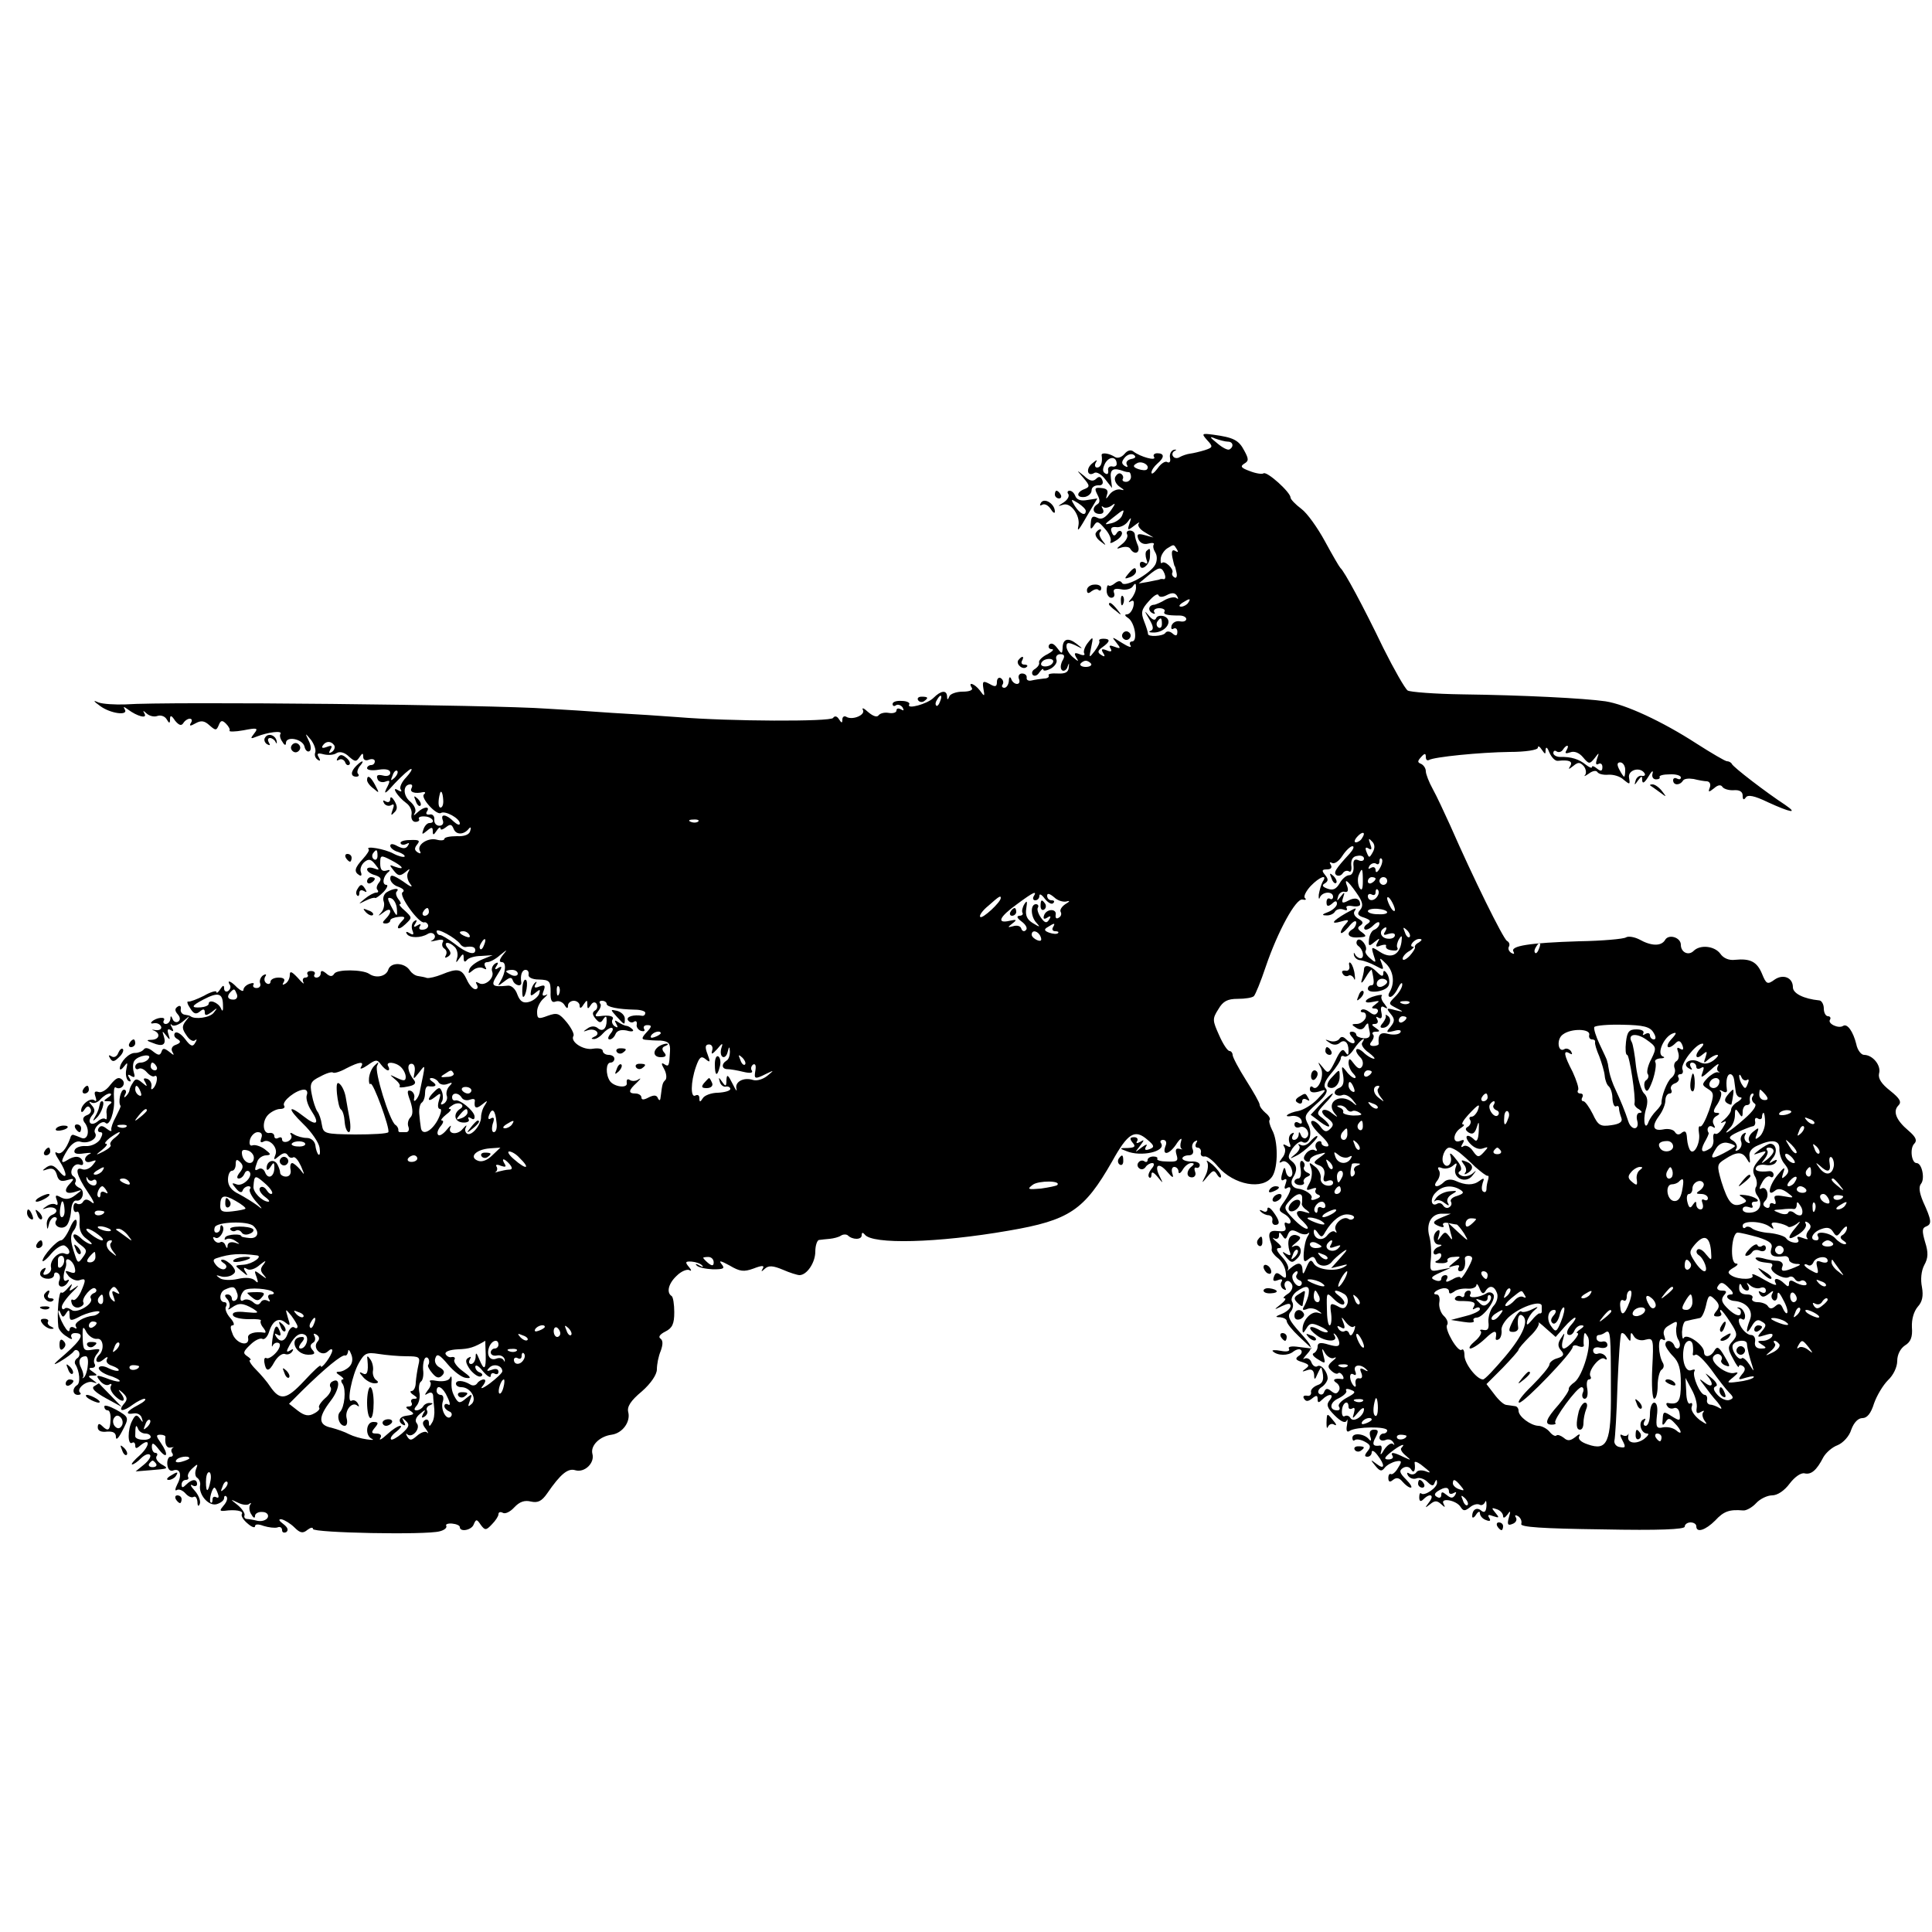 <?xml version="1.0" standalone="no"?>
<!DOCTYPE svg PUBLIC "-//W3C//DTD SVG 20010904//EN"
 "http://www.w3.org/TR/2001/REC-SVG-20010904/DTD/svg10.dtd">
<svg version="1.0" xmlns="http://www.w3.org/2000/svg"
 width="500pt" height="500pt" viewBox="0 0 500 500"
 preserveAspectRatio="xMidYMid meet">
<g transform="translate(0,500) scale(0.1,-0.1)"
fill="#000000" stroke="none">
<path d="M3124 3861 c16 -17 15 -19 -6 -26 -13 -4 -30 -8 -38 -9 -8 -1 -20 -5
-27 -9 -6 -4 -14 -3 -17 2 -4 5 -1 12 4 14 6 3 5 4 -2 3 -7 -2 -12 -11 -10
-21 2 -9 -1 -14 -7 -11 -5 4 -17 -4 -25 -16 -9 -12 -16 -17 -16 -11 0 6 7 16
15 23 19 16 19 27 0 27 -8 0 -12 -5 -8 -10 6 -11 -36 1 -53 14 -7 6 -16 4 -24
-6 -7 -8 -17 -12 -24 -8 -15 10 -36 13 -35 5 3 -19 -2 -32 -12 -32 -5 0 -7 6
-3 13 5 8 3 8 -9 -2 -18 -14 -13 -36 5 -25 6 4 19 -4 28 -16 l18 -23 -3 25
c-3 24 6 29 35 18 3 -1 8 -2 11 -2 3 1 6 -5 6 -12 0 -7 -6 -13 -13 -13 -7 0
-11 4 -8 8 2 4 0 10 -5 13 -5 3 -11 -1 -15 -9 -3 -8 3 -19 12 -25 12 -8 13
-10 2 -7 -8 2 -21 -3 -28 -12 -10 -14 -11 -14 -7 -1 4 11 -1 16 -15 17 -17 2
-18 -1 -10 -17 7 -13 7 -21 0 -25 -15 -9 -12 -25 6 -25 9 0 12 5 8 13 -4 6 -4
9 1 5 4 -4 15 -2 24 5 9 7 7 2 -4 -14 -14 -19 -24 -25 -35 -19 -12 6 -16 3
-17 -13 -2 -17 0 -19 8 -7 8 13 12 11 29 -9 11 -12 17 -27 14 -33 -3 -5 3 -4
14 3 12 7 18 17 15 22 -3 5 -9 4 -13 -3 -5 -8 -9 -8 -13 3 -4 10 0 14 11 13 9
-2 23 4 30 13 10 14 11 13 5 -4 -6 -18 -5 -19 13 -5 10 8 15 10 11 5 -4 -5 3
-15 15 -22 l23 -14 -22 6 c-18 5 -22 3 -17 -10 4 -10 14 -15 25 -12 11 3 17 2
15 -2 -3 -4 -1 -13 4 -21 5 -8 5 -21 0 -31 -13 -24 -78 -60 -86 -48 -4 7 -10
6 -18 0 -7 -6 -15 -9 -17 -6 -3 2 -5 -4 -5 -14 0 -10 6 -18 12 -18 7 0 10 6 7
13 -3 9 2 12 18 9 13 -3 27 1 31 8 6 9 8 8 8 -4 0 -8 -6 -21 -12 -28 -8 -9 -9
-12 -1 -7 7 4 9 -1 6 -14 -3 -11 -10 -20 -17 -20 -6 0 -5 -4 3 -9 18 -11 26
-61 11 -61 -6 0 -8 -5 -4 -11 3 -6 -6 -3 -22 7 -27 17 -28 17 -15 1 12 -15 12
-17 -4 -11 -13 5 -16 4 -11 -4 5 -8 1 -10 -10 -5 -13 5 -15 3 -9 -7 6 -9 4
-11 -5 -5 -10 6 -10 11 3 20 21 15 21 22 2 22 -8 0 -12 -3 -10 -6 2 -4 -4 -15
-12 -26 -15 -19 -15 -19 -9 10 6 28 5 29 -9 11 -8 -10 -12 -23 -9 -27 3 -5 -3
-6 -12 -2 -13 5 -15 3 -9 -8 8 -12 6 -12 -8 0 -9 7 -17 20 -17 28 0 11 5 11
23 3 21 -11 21 -10 3 4 -22 17 -36 13 -36 -12 -1 -15 -2 -15 -14 1 -9 12 -16
14 -21 8 -3 -6 0 -11 7 -11 7 0 2 -6 -11 -13 -13 -6 -23 -16 -22 -21 2 -5 -3
-12 -10 -17 -8 -4 -10 -11 -6 -16 5 -4 12 -1 17 7 6 8 10 11 10 7 0 -4 9 -3
20 3 10 6 17 16 14 23 -3 8 2 14 10 14 11 0 13 -5 5 -18 -5 -11 -5 -20 0 -24
5 -3 12 2 14 10 4 11 4 10 3 -2 -1 -13 -9 -17 -29 -16 -15 1 -26 -1 -23 -5 2
-4 -3 -8 -12 -8 -9 -1 -24 -3 -32 -5 -8 -2 -14 1 -13 7 1 6 -4 11 -12 11 -7 0
-11 -6 -8 -14 3 -7 1 -13 -5 -13 -6 0 -13 6 -15 13 -3 7 -6 5 -6 -5 -1 -10 -6
-18 -12 -18 -5 0 -8 4 -4 9 3 5 1 12 -5 16 -5 3 -10 -1 -10 -10 0 -12 -4 -14
-19 -5 -17 9 -19 7 -16 -12 4 -21 3 -22 -9 -5 -14 18 -32 24 -21 7 4 -6 -6
-10 -24 -10 -16 0 -32 -6 -34 -12 -4 -10 -6 -10 -6 0 -1 17 -16 15 -35 -4 -16
-16 -71 -31 -63 -17 3 4 -6 9 -19 9 -13 1 -24 -2 -24 -8 0 -5 4 -7 9 -3 5 3
13 0 17 -6 4 -8 3 -9 -4 -5 -7 4 -12 3 -12 -3 0 -5 -9 -8 -20 -6 -11 2 -22 -1
-26 -6 -4 -6 -14 -3 -27 8 -11 10 -17 13 -14 6 8 -13 -27 -28 -43 -18 -5 3
-10 0 -10 -7 0 -10 -2 -10 -9 1 -5 8 -11 9 -15 3 -6 -10 -268 -9 -401 2 -38 3
-115 8 -170 11 -55 4 -131 9 -170 11 -137 10 -982 19 -1090 11 -27 -1 -59 1
-70 5 -15 7 -14 4 4 -9 27 -20 74 -26 64 -9 -5 8 -3 8 8 0 24 -18 51 -25 43
-11 -5 9 -4 9 6 0 7 -6 19 -9 27 -6 8 3 19 0 24 -8 7 -12 9 -12 9 0 0 11 4 10
13 -4 10 -12 16 -14 21 -7 4 7 12 12 17 12 6 0 7 -5 3 -11 -5 -8 -2 -9 12 -1
14 8 23 7 36 -5 16 -14 18 -14 24 0 5 13 9 14 19 4 7 -7 11 -15 9 -18 -2 -3
14 -3 36 1 36 7 39 6 28 -8 -11 -14 -10 -15 7 -8 28 11 66 16 61 7 -3 -4 -1
-13 5 -21 5 -9 9 -10 9 -3 0 19 43 11 48 -9 2 -10 8 -15 13 -12 5 3 4 15 -2
27 -10 21 -10 21 6 2 8 -11 13 -25 11 -32 -3 -7 0 -15 6 -19 7 -5 8 -2 3 6 -6
10 -3 12 12 8 12 -3 27 -2 34 3 8 5 21 2 32 -9 16 -14 19 -14 27 -2 8 12 10
12 10 1 0 -7 6 -11 15 -7 8 3 15 1 15 -4 0 -6 -4 -10 -10 -10 -5 0 -10 -4 -10
-8 0 -5 13 -7 30 -4 19 3 30 0 30 -8 0 -7 -8 -10 -19 -7 -13 3 -18 1 -14 -9 2
-7 12 -10 20 -7 13 5 14 3 3 -18 -8 -17 -1 -12 22 14 19 20 38 37 42 37 4 0
-2 -10 -13 -22 -11 -11 -18 -26 -14 -31 4 -6 1 -7 -7 -2 -19 12 -1 -17 21 -33
10 -7 16 -20 14 -30 -2 -11 3 -19 10 -19 8 0 12 4 9 8 -2 4 5 7 16 6 19 -1 29
-17 11 -17 -5 0 -12 -7 -15 -16 -5 -14 -4 -15 9 -4 12 10 15 10 15 -1 0 -11 2
-11 10 1 5 8 10 11 10 6 0 -5 6 -3 14 3 11 9 15 8 20 -4 6 -16 26 -16 39 0 5
6 7 4 4 -5 -2 -10 -15 -15 -35 -14 -18 0 -32 -3 -32 -7 0 -4 -9 -5 -20 -2 -23
6 -53 -14 -43 -30 3 -6 1 -7 -6 -3 -9 6 -9 11 -1 21 8 10 4 12 -19 11 -16 0
-27 -4 -24 -9 2 -4 9 -4 15 -1 7 4 8 2 4 -4 -5 -9 -13 -9 -27 -2 -12 7 -19 7
-19 1 0 -5 9 -13 21 -16 11 -4 18 -9 16 -12 -3 -2 -16 1 -29 8 -22 12 -74 21
-64 11 3 -2 -4 -13 -15 -25 -21 -23 -24 -33 -9 -42 5 -3 7 0 4 8 -3 8 1 19 9
26 11 9 17 8 28 -6 12 -15 12 -16 -4 -10 -9 3 -17 2 -17 -3 0 -5 9 -12 21 -15
15 -5 17 -10 10 -19 -6 -7 -8 -16 -4 -19 3 -4 2 -7 -3 -7 -6 0 -19 -7 -30 -16
-18 -15 -18 -15 2 -5 12 6 23 9 25 7 2 -1 12 6 22 16 9 10 12 18 7 18 -12 0
-9 22 5 33 6 5 4 7 -5 4 -11 -3 -16 2 -16 18 0 22 1 23 28 9 31 -16 38 -27 10
-17 -15 6 -15 5 -3 -10 11 -14 16 -15 29 -5 13 11 14 11 8 0 -4 -7 -2 -20 6
-30 8 -10 1 -8 -19 7 -26 17 -33 19 -33 7 0 -8 10 -18 21 -21 13 -5 17 -10 11
-14 -12 -7 43 -83 56 -78 4 1 8 -2 10 -7 1 -6 -4 -11 -13 -12 -8 -1 -12 2 -9
8 5 7 2 8 -6 3 -9 -6 -11 -4 -5 5 5 8 4 11 -3 6 -6 -4 -8 -14 -5 -23 5 -12 3
-14 -7 -8 -8 5 -11 4 -7 -2 7 -11 36 -11 54 0 6 4 14 3 17 -2 4 -5 0 -12 -6
-15 -7 -3 -2 -3 11 0 15 4 21 2 17 -4 -3 -6 -2 -13 4 -17 6 -4 7 -11 4 -17 -4
-7 -2 -8 5 -4 9 6 9 11 0 22 -14 17 2 19 18 3 6 -6 9 -19 6 -28 -4 -14 -3 -14
6 -1 9 13 11 13 11 0 0 -9 3 -11 8 -5 4 6 21 11 37 11 l30 2 -27 -11 c-15 -6
-30 -17 -33 -25 -4 -12 -3 -13 9 -3 8 7 21 9 27 5 8 -4 9 -3 5 4 -4 7 -2 12 5
12 7 0 22 8 33 18 20 16 20 16 7 0 -9 -12 -10 -18 -2 -18 12 0 10 -27 -4 -50
-8 -13 -7 -13 10 0 14 11 19 12 22 3 5 -14 24 -18 22 -5 -3 18 2 32 11 32 6 0
9 -5 8 -12 -2 -7 9 -13 27 -13 27 -1 30 -4 30 -32 -1 -22 3 -29 13 -25 8 3 18
-1 23 -9 6 -10 9 -10 9 -1 0 6 7 12 15 12 8 0 15 -6 15 -12 0 -9 4 -8 10 2 9
13 10 13 10 0 0 -12 2 -12 9 -1 5 8 11 9 15 3 3 -6 2 -14 -4 -17 -8 -5 -7 -11
1 -21 10 -12 14 -12 20 -2 7 10 9 9 9 -3 0 -22 -11 -31 -24 -19 -7 5 -17 5
-26 -2 -12 -8 -12 -9 2 -4 20 6 34 -10 16 -17 -8 -4 -9 -6 -2 -6 6 -1 17 6 24
14 7 8 17 15 22 15 6 0 5 -7 -2 -15 -7 -9 -8 -15 -2 -15 5 0 12 6 15 14 4 9
14 12 29 9 13 -4 20 -2 15 3 -5 5 -12 9 -15 9 -4 0 -13 4 -21 9 -10 7 -12 6
-6 -4 5 -9 4 -11 -4 -6 -6 4 -9 12 -6 17 6 9 -8 13 -34 9 -12 -1 -12 1 -3 13
6 7 9 17 5 20 -3 4 -1 7 5 7 7 0 12 -4 12 -8 0 -8 29 -14 73 -15 15 0 27 -4
27 -8 0 -5 -3 -8 -7 -8 -23 4 -43 -2 -38 -11 4 -6 11 -8 16 -4 5 3 8 0 7 -7
-2 -6 3 -14 11 -17 8 -2 11 0 8 5 -3 5 0 10 8 10 13 0 12 -4 -2 -19 -13 -14
-13 -18 -2 -19 8 -1 25 -2 39 -2 20 -2 25 -7 24 -27 -2 -39 -3 -42 -15 -34 -8
5 -8 1 0 -13 6 -11 7 -24 3 -28 -7 -7 -8 -9 -12 -42 -1 -11 -3 -13 -7 -6 -3 9
-10 10 -24 3 -13 -7 -19 -7 -19 0 0 5 -7 10 -15 10 -20 0 -19 8 3 28 10 10 12
13 5 9 -6 -5 -17 -6 -23 -2 -6 4 -9 1 -8 -7 4 -16 -34 -11 -44 5 -11 17 -10
47 2 47 6 0 10 5 10 10 0 6 -7 10 -15 10 -8 0 -15 5 -15 10 0 6 -11 8 -25 6
-25 -5 -60 18 -51 33 3 4 -5 20 -17 35 -20 24 -25 26 -50 17 -24 -9 -27 -8
-27 11 0 11 8 27 18 35 9 8 11 12 5 8 -9 -4 -11 -1 -6 11 5 14 3 16 -11 11
-12 -5 -15 -3 -10 6 4 6 3 8 -1 4 -5 -4 -10 -14 -11 -23 -2 -12 0 -13 12 -3
12 10 13 9 9 -4 -4 -8 -15 -17 -26 -20 -15 -4 -23 1 -30 19 -5 15 -16 25 -26
23 -40 -4 -44 0 -26 28 12 19 14 24 4 19 -10 -7 -12 -5 -6 4 6 9 4 11 -4 6 -7
-5 -10 -14 -7 -21 6 -17 -20 -39 -35 -29 -8 4 -9 3 -5 -4 4 -7 2 -12 -4 -12
-6 0 -16 11 -22 25 -13 28 -24 30 -65 13 -15 -6 -32 -10 -38 -9 -5 2 -16 4
-23 5 -8 1 -17 8 -21 14 -13 21 -49 23 -56 3 -5 -18 -32 -24 -50 -11 -17 11
-83 12 -90 0 -5 -8 -11 -8 -21 1 -10 8 -14 8 -14 0 0 -6 -5 -11 -11 -11 -5 0
-8 4 -5 8 3 5 -1 9 -9 9 -8 0 -12 -4 -9 -9 3 -4 0 -8 -6 -8 -6 0 -8 -6 -5 -12
4 -7 -3 -2 -14 11 -16 17 -21 19 -21 8 0 -9 -5 -19 -12 -23 -7 -4 -8 -3 -4 4
5 8 0 12 -13 12 -12 0 -21 -5 -21 -11 0 -5 -5 -7 -10 -4 -6 4 -7 11 -4 17 5 7
2 8 -5 4 -7 -5 -10 -14 -8 -20 3 -7 -1 -13 -9 -13 -7 0 -11 4 -8 9 3 4 -2 5
-10 2 -9 -3 -16 -10 -16 -16 0 -5 -7 -2 -16 6 -17 18 -28 21 -19 7 3 -5 1 -12
-5 -16 -5 -3 -10 0 -10 7 0 9 -3 9 -10 -2 -5 -8 -10 -12 -10 -7 0 4 -15 0 -32
-10 -18 -9 -36 -16 -41 -15 -4 1 -2 -7 5 -17 9 -15 15 -17 25 -9 9 8 13 7 13
-2 0 -9 4 -9 18 1 15 12 16 12 5 -2 -10 -13 -49 -18 -60 -9 -2 2 -9 3 -15 4
-7 1 -12 8 -10 15 1 7 -2 10 -8 6 -8 -5 -8 -11 0 -20 7 -8 7 -15 1 -19 -5 -3
-12 0 -14 6 -4 10 -6 10 -6 1 -1 -7 -6 -13 -12 -13 -5 0 -8 4 -5 9 7 11 -20 8
-31 -3 -4 -4 -2 -6 6 -4 7 1 15 -2 18 -9 2 -6 -4 -10 -14 -9 -10 2 -12 1 -5
-1 18 -7 15 -23 -5 -24 -15 0 -15 -2 2 -8 26 -11 36 -5 29 17 -5 15 -4 15 6 2
10 -13 11 -12 6 3 -4 12 -2 16 6 11 7 -5 8 -2 3 7 -5 8 -4 11 0 6 5 -4 18 1
29 10 19 16 19 16 7 1 -11 -14 -10 -21 2 -38 7 -11 17 -17 22 -12 5 4 5 1 0
-7 -6 -11 -12 -9 -26 10 -10 13 -21 20 -26 16 -4 -5 -2 -12 6 -16 10 -6 9 -10
-4 -15 -10 -3 -13 -11 -9 -18 6 -10 4 -10 -8 0 -13 10 -17 10 -20 0 -4 -10 -8
-10 -22 1 -11 9 -20 11 -24 5 -4 -5 -14 -9 -22 -9 -16 1 -39 -23 -40 -40 0 -5
5 -3 11 5 9 12 10 11 6 -7 -3 -13 0 -26 5 -30 7 -4 8 -1 3 7 -6 9 -4 11 5 5 9
-5 10 -2 6 11 -3 11 -2 24 2 29 10 14 46 19 37 6 -3 -6 -13 -11 -21 -11 -8 0
-14 -5 -14 -11 0 -5 4 -8 9 -5 5 3 14 -1 21 -9 7 -8 16 -13 20 -10 10 6 7 -22
-4 -32 -4 -4 -6 -2 -4 6 1 7 -3 16 -11 19 -10 3 -11 0 -5 -9 6 -12 5 -12 -8
-1 -13 11 -18 11 -24 0 -5 -7 -9 -16 -9 -20 0 -3 -4 -10 -9 -15 -5 -5 -6 -3
-2 5 4 6 2 12 -3 12 -9 0 -16 -33 -9 -42 1 -2 -5 -14 -12 -28 -8 -14 -13 -29
-12 -34 2 -5 -3 -4 -12 3 -10 8 -16 9 -21 1 -3 -5 -1 -10 4 -10 8 0 7 -6 0
-19 -7 -10 -23 -18 -37 -17 -14 1 -27 -4 -29 -11 -3 -8 5 -11 24 -8 15 2 22 2
16 -1 -19 -8 -16 -27 3 -20 14 5 15 4 4 -9 -7 -9 -19 -14 -27 -11 -21 8 -15
-16 14 -59 15 -22 20 -34 11 -27 -11 9 -18 10 -23 2 -3 -6 -11 -8 -16 -5 -5 4
-9 -1 -9 -10 0 -9 4 -14 9 -11 5 3 8 -8 7 -25 -2 -21 4 -35 18 -45 11 -8 16
-14 12 -14 -5 0 -18 7 -28 17 -10 9 -18 11 -18 5 0 -6 9 -17 19 -24 16 -12 17
-16 6 -31 -12 -17 -14 -17 -21 5 -13 38 -13 52 -2 65 5 7 8 18 6 24 -2 7 -10
-2 -17 -19 -8 -18 -18 -32 -23 -32 -11 0 -47 -40 -48 -53 0 -4 11 4 23 19 14
16 29 24 35 20 16 -10 15 -27 -1 -20 -16 6 -39 -18 -35 -36 2 -7 -3 -15 -11
-18 -9 -3 -11 0 -6 8 5 9 4 11 -4 6 -6 -4 -9 -12 -6 -17 8 -12 35 -11 35 2 0
5 4 8 10 4 5 -3 7 -12 3 -20 -6 -18 13 -20 23 -3 4 6 3 8 -4 4 -9 -5 -10 13
-2 34 1 3 2 8 1 13 -2 16 17 6 22 -12 4 -15 1 -18 -12 -13 -14 5 -14 3 -3 -11
8 -8 20 -13 28 -10 17 6 17 1 3 -31 -7 -14 -16 -23 -20 -20 -5 3 -6 -2 -3 -10
3 -8 12 -12 20 -9 8 3 12 8 10 12 -7 10 23 45 31 36 5 -4 2 -10 -5 -12 -6 -3
-10 -9 -7 -13 9 -14 -37 -41 -50 -30 -7 5 -15 7 -18 3 -4 -3 -7 -1 -7 5 0 6
12 23 27 38 16 15 19 21 9 13 -17 -12 -19 -12 -12 1 4 9 2 8 -7 -2 -8 -10 -16
-16 -18 -13 -7 6 -12 -56 -8 -89 1 -7 11 -19 22 -25 11 -8 16 -8 12 -2 -3 6 1
11 9 11 26 0 18 -16 -26 -55 -31 -26 -34 -31 -13 -19 17 10 33 22 36 27 4 5 9
4 13 -1 3 -6 2 -13 -4 -17 -6 -4 -8 -11 -5 -16 11 -17 14 -49 4 -54 -13 -9
-11 -25 3 -25 6 0 9 3 5 6 -10 10 17 32 33 27 13 -4 13 -4 0 6 -13 9 -13 11 0
11 13 0 13 1 0 10 -11 7 -11 10 -2 10 7 0 10 5 7 10 -4 6 -1 18 6 26 10 13 9
14 -12 11 -22 -4 -24 -1 -25 30 -1 31 1 33 10 15 6 -10 18 -18 27 -17 16 3 20
-27 6 -41 -15 -15 -6 -26 10 -13 9 8 14 9 10 2 -4 -7 1 -14 14 -18 11 -4 18
-9 16 -12 -3 -2 -14 0 -26 6 -11 6 -22 7 -25 2 -3 -5 8 -14 24 -20 17 -5 30
-12 30 -15 0 -3 -12 -1 -26 4 -34 13 -39 13 -24 -5 7 -8 17 -12 23 -8 5 3 7 1
4 -4 -4 -6 2 -18 13 -28 21 -19 28 -9 10 13 -5 7 -2 6 7 -2 13 -12 14 -18 3
-30 -16 -20 -1 -20 24 -1 11 8 25 15 30 15 6 -1 -1 -8 -16 -16 -31 -16 -36
-26 -12 -22 10 2 19 -4 21 -12 4 -12 3 -13 -5 -1 -8 11 -12 10 -20 -6 -12 -22
-12 -64 0 -57 4 3 8 0 8 -7 0 -8 3 -9 13 0 27 22 25 -1 -1 -25 -15 -13 -24
-24 -20 -24 4 0 14 7 23 16 9 9 19 13 23 9 4 -4 -3 -15 -15 -25 l-22 -18 37 3
c49 4 50 4 29 16 -9 6 -15 14 -12 20 4 5 2 9 -3 9 -5 0 -9 7 -9 16 0 12 5 10
18 -7 22 -28 26 -13 5 17 -12 17 -13 21 -1 21 8 0 14 -3 13 -6 -2 -20 4 -30
15 -27 6 1 9 1 4 -1 -4 -3 -5 -9 -1 -14 3 -5 1 -9 -5 -9 -5 0 -9 -9 -8 -20 1
-12 7 -18 14 -16 19 8 25 -11 12 -35 -6 -12 -7 -19 -1 -15 5 3 15 -1 22 -9 7
-8 16 -12 21 -9 5 3 9 -3 10 -13 0 -11 3 -13 6 -5 3 7 -3 23 -13 34 -11 12
-13 18 -6 14 6 -4 12 -2 12 3 0 14 -13 14 -28 -1 -9 -9 -12 -9 -12 0 0 7 5 12
11 12 5 0 8 3 6 7 -3 5 2 15 11 23 14 13 15 12 9 -3 -3 -9 -2 -19 4 -22 5 -4
8 -12 7 -18 -5 -24 21 -55 42 -50 11 3 20 10 20 16 0 6 3 7 6 4 4 -4 1 -14 -7
-23 -11 -13 -11 -15 2 -14 27 4 50 0 45 -8 -3 -5 4 -16 15 -25 10 -9 19 -12
19 -7 0 6 9 6 22 1 13 -4 29 -6 36 -4 6 3 12 0 12 -7 0 -6 5 -8 11 -5 6 5 4
12 -8 21 -12 9 -13 13 -4 12 8 -2 23 -11 33 -21 15 -15 22 -16 34 -6 8 6 14 7
14 2 0 -10 293 -16 328 -6 12 3 19 9 17 14 -3 4 4 7 15 6 11 -1 20 -5 20 -9 0
-14 31 -8 36 7 6 14 8 14 18 -1 11 -15 14 -15 29 1 9 9 17 21 17 26 0 6 5 7
11 4 6 -4 19 2 30 14 14 15 27 19 43 15 18 -4 28 1 42 21 35 51 54 66 73 60
24 -7 51 19 44 43 -5 21 19 45 50 49 28 4 49 33 43 58 -4 14 6 30 35 54 24 21
39 44 39 57 0 13 4 34 10 48 6 17 6 27 -1 32 -6 4 -1 11 13 18 18 9 23 20 23
50 0 20 -3 40 -7 42 -14 9 -8 33 14 53 11 11 26 17 32 14 6 -4 6 0 -1 8 -11
13 -9 15 7 14 11 -1 23 -5 27 -10 5 -4 1 -5 -7 0 -8 5 -12 4 -7 0 4 -5 23 -9
42 -10 28 0 32 2 22 14 -8 10 -1 8 21 -4 27 -16 37 -17 62 -8 23 9 29 8 24 0
-5 -9 -4 -9 6 0 9 8 20 8 46 -3 18 -8 38 -14 43 -14 19 0 41 32 41 61 0 16 5
30 10 30 6 1 18 2 28 3 9 1 22 4 28 8 6 4 14 4 18 1 12 -12 36 -12 36 0 0 8 3
8 8 2 19 -26 188 -22 372 10 158 27 196 53 268 179 41 74 59 85 92 56 18 -15
18 -19 5 -24 -11 -4 -14 -2 -9 7 5 7 0 6 -12 -3 -18 -14 -18 -14 -4 4 12 16
12 18 1 11 -9 -5 -12 -4 -8 2 3 5 0 10 -8 10 -11 0 -12 -4 -4 -14 9 -10 6 -13
-12 -14 -22 0 -23 -1 -4 -8 38 -16 103 -1 90 20 -4 5 -1 9 5 9 7 0 10 -6 7
-14 -11 -27 7 -26 26 1 10 16 17 20 14 11 -3 -9 -3 -19 1 -21 4 -2 1 -2 -6 0
-9 2 -11 -3 -7 -16 5 -16 1 -18 -24 -17 -16 0 -28 3 -26 7 2 3 -2 6 -10 6 -8
0 -15 -4 -15 -9 0 -5 -4 -7 -9 -3 -5 3 -12 1 -15 -4 -4 -5 -2 -12 3 -15 5 -4
12 -2 16 4 3 5 11 10 17 10 6 0 6 -6 -2 -15 -7 -9 -10 -18 -6 -22 3 -3 6 0 6
7 0 9 5 7 16 -6 15 -18 15 -18 5 2 -15 30 -2 37 20 11 14 -16 17 -17 13 -4 -3
9 -1 17 5 17 6 0 11 -6 11 -12 0 -7 5 -5 11 5 5 9 15 17 22 17 8 0 8 -3 2 -8
-15 -11 -16 -29 0 -29 7 0 11 7 8 14 -3 8 -2 13 3 11 5 -2 9 2 9 7 0 6 -10 10
-22 9 -13 0 -23 4 -23 8 0 4 7 8 16 8 10 0 14 6 11 15 -4 8 -1 17 5 21 7 4 8
3 4 -4 -4 -7 -2 -12 3 -12 6 0 10 -6 9 -12 -2 -7 2 -12 9 -11 6 2 22 -10 35
-26 41 -48 117 -62 141 -25 15 24 15 92 -1 120 -6 12 -9 24 -6 26 2 3 -2 11
-11 18 -8 7 -15 16 -15 21 0 5 -16 33 -35 63 -19 30 -35 60 -35 66 0 5 -4 10
-8 10 -5 0 -17 18 -27 41 -17 38 -18 42 -2 67 12 21 24 27 50 27 20 0 38 3 42
7 4 4 18 38 31 77 31 91 78 177 95 173 8 -2 11 0 6 4 -4 4 3 18 15 31 23 24
45 32 31 11 -4 -7 -8 -22 -10 -33 -1 -11 1 -14 3 -7 7 15 34 16 34 1 0 -5 -4
-8 -8 -5 -5 3 -9 -1 -9 -9 0 -11 4 -12 14 -4 9 9 13 8 13 0 0 -6 -10 -16 -22
-21 -17 -6 -18 -9 -6 -9 9 -1 20 4 23 10 4 6 14 8 22 5 8 -3 11 -2 8 4 -3 5 4
7 15 5 11 -2 20 0 20 4 0 16 -13 20 -31 10 -15 -8 -18 -6 -13 8 5 15 4 16 -6
3 -10 -13 -11 -13 -7 0 2 8 10 14 17 12 8 -2 10 3 7 13 -10 24 0 18 23 -15 17
-24 19 -34 10 -45 -9 -10 -6 -15 11 -20 16 -6 18 -9 8 -16 -7 -4 -11 -11 -7
-14 3 -3 13 1 22 10 9 9 16 11 16 5 0 -6 -6 -13 -13 -16 -7 -2 -13 -14 -14
-25 -2 -18 0 -19 14 -7 14 11 15 11 8 -1 -6 -11 -4 -13 8 -8 9 3 16 3 14 -1
-2 -7 6 -12 24 -12 5 0 8 4 5 8 -2 4 0 14 5 22 7 11 8 9 6 -8 -5 -34 -27 -44
-55 -26 -23 15 -24 15 -17 -8 7 -20 6 -21 -8 -9 -9 7 -15 16 -13 20 7 11 -12
36 -21 28 -4 -5 -3 -11 2 -15 13 -9 17 -32 6 -32 -5 0 -12 5 -14 10 -3 6 -4 5
-3 -2 2 -7 9 -13 17 -13 8 -1 25 -7 38 -14 22 -12 23 -12 17 5 -7 17 -6 17 12
-1 19 -20 22 -50 8 -73 -4 -7 -3 -12 2 -12 5 0 14 10 20 23 6 12 11 16 11 10
1 -7 -8 -22 -18 -32 -19 -19 -18 -19 3 -30 20 -10 20 -11 -4 -5 -22 6 -23 5
-11 -10 11 -13 11 -19 0 -33 -13 -15 -12 -16 9 -11 13 4 20 2 16 -4 -3 -5 -17
-7 -30 -4 -22 6 -28 -1 -26 -25 1 -3 -6 -6 -13 -6 -10 0 -12 4 -5 12 5 7 7 15
3 18 -3 4 0 7 8 7 11 0 11 2 -1 10 -11 7 -11 10 -2 10 7 0 10 5 6 12 -4 7 -3
8 4 4 7 -4 10 1 7 14 -3 14 0 18 8 13 9 -5 9 -3 0 9 -7 8 -10 17 -7 21 3 3 -4
3 -15 0 -29 -7 -37 -22 -9 -16 19 4 20 3 8 -6 -11 -8 -12 -11 -2 -11 7 0 10
-5 7 -10 -5 -8 -11 -7 -21 1 -8 6 -17 9 -21 5 -3 -3 -1 -6 5 -6 6 0 9 -7 6
-15 -4 -8 -14 -15 -23 -15 -14 0 -14 -2 -1 -10 9 -6 17 -5 22 3 4 7 8 10 9 7
0 -3 2 -13 4 -22 2 -11 -3 -16 -16 -15 -10 1 -19 5 -19 9 0 4 -5 8 -11 8 -8 0
-8 -5 1 -15 14 -17 0 -21 -17 -4 -7 7 -13 7 -17 0 -4 -5 -14 -8 -24 -5 -14 5
-14 4 -2 -4 9 -7 19 -7 26 -2 13 12 24 3 24 -19 0 -13 -2 -13 -9 -3 -6 10 -13
3 -25 -23 -17 -34 -19 -35 -32 -18 -14 17 -15 17 -5 -2 9 -21 -9 -62 -22 -48
-4 3 -7 1 -7 -6 0 -8 8 -10 23 -6 21 7 21 6 -3 -19 -14 -15 -36 -28 -49 -31
-13 -2 -26 -7 -30 -11 -3 -3 3 -4 13 -2 10 1 21 -3 24 -11 3 -8 0 -11 -7 -7
-6 4 -11 2 -11 -4 0 -7 6 -10 14 -7 16 6 30 -19 16 -28 -4 -3 -11 1 -13 7 -4
10 -6 10 -6 1 -1 -7 -6 -13 -12 -13 -5 0 -7 5 -3 12 4 7 3 8 -4 4 -6 -4 -8
-14 -5 -23 5 -12 3 -14 -7 -8 -9 5 -11 4 -6 -4 4 -6 2 -19 -6 -28 -8 -11 -9
-14 -1 -10 7 5 16 -1 23 -12 6 -12 6 -22 1 -26 -5 -3 -11 3 -13 12 -3 15 -5
14 -10 -5 -4 -14 -2 -20 5 -15 7 4 8 0 4 -11 -4 -10 -3 -15 3 -11 15 9 12 -8
-6 -34 -16 -22 -16 -24 0 -33 9 -5 16 -14 16 -19 0 -6 -4 -7 -10 -4 -5 3 -7 0
-4 -9 4 -11 -1 -14 -19 -12 -23 3 -27 -6 -17 -34 1 -3 2 -9 1 -14 -1 -4 6 -14
15 -21 10 -7 19 -22 21 -35 3 -18 1 -21 -11 -11 -11 9 -15 8 -19 -3 -4 -11 -1
-13 10 -9 10 4 14 2 9 -5 -3 -6 -1 -14 5 -18 7 -4 9 -3 5 4 -3 6 -2 13 3 16 5
3 11 -1 15 -9 3 -8 -3 -19 -12 -24 -9 -6 -13 -11 -8 -11 6 0 1 -7 -10 -16 -18
-14 -18 -15 4 -4 15 7 22 8 22 0 0 -6 -10 -15 -22 -20 -18 -7 -19 -9 -5 -9 9
-1 17 -5 17 -10 0 -6 15 -24 32 -40 l33 -31 -33 4 c-19 3 -30 1 -26 -5 3 -6
-6 -8 -21 -5 -15 3 -25 2 -21 -1 12 -12 40 -12 53 -1 8 6 17 8 20 4 4 -4 1
-11 -6 -15 -10 -7 -8 -11 9 -16 18 -6 20 -9 9 -17 -11 -8 -10 -9 4 -4 11 4 17
0 18 -12 0 -14 2 -14 9 3 5 11 9 18 10 15 8 -28 5 -40 -11 -45 -10 -4 -18 -12
-16 -18 1 -7 -4 -11 -11 -9 -8 1 -11 -2 -7 -8 5 -8 11 -7 21 1 11 9 14 8 14
-2 0 -10 3 -10 12 -1 17 17 33 15 19 -2 -9 -11 -7 -19 13 -39 16 -16 27 -21
31 -14 3 7 3 2 1 -11 -3 -15 0 -20 7 -15 17 11 97 12 97 1 0 -4 -4 -8 -10 -8
-5 0 -10 -5 -10 -11 0 -6 7 -9 15 -6 8 4 17 1 21 -6 4 -7 3 -8 -1 -4 -5 4 -15
-3 -23 -15 -7 -13 -11 -15 -8 -6 3 10 2 17 -2 17 -19 -3 -22 3 -12 21 8 16 8
20 -4 20 -10 0 -13 -6 -10 -17 4 -11 2 -14 -3 -8 -12 15 -43 18 -43 4 0 -7 3
-9 6 -6 4 3 15 2 26 -4 15 -8 17 -13 7 -25 -8 -10 -8 -14 0 -14 6 0 11 5 11
12 0 6 7 3 15 -8 20 -26 19 -39 -2 -23 -17 13 -17 12 -4 -4 12 -15 17 -16 25
-5 6 7 19 14 29 16 15 3 16 0 5 -17 -6 -11 -15 -18 -18 -16 -4 2 -7 -2 -7 -10
0 -10 4 -12 12 -5 9 7 16 6 25 -5 7 -8 16 -15 21 -15 5 0 -1 10 -12 21 -17 17
-19 23 -8 30 8 5 17 3 21 -4 7 -12 12 -2 9 17 -1 5 6 3 16 -4 28 -22 29 -24
11 -17 -10 3 -20 2 -23 -4 -4 -5 -11 -6 -17 -3 -7 5 -8 2 -4 -5 5 -7 14 -10
22 -7 7 3 20 -1 28 -9 11 -11 16 -12 19 -2 4 9 6 9 6 0 1 -13 -33 -36 -41 -28
-3 3 -5 -2 -5 -10 0 -11 4 -12 11 -5 17 17 29 11 15 -7 -12 -16 -12 -17 2 -6
12 10 18 10 29 0 10 -9 11 -9 6 1 -10 17 33 10 44 -8 7 -11 11 -11 24 -1 8 7
19 10 25 7 5 -3 11 0 14 6 3 7 4 3 4 -9 -1 -15 -5 -19 -13 -13 -12 11 -24 3
-24 -14 0 -6 5 -4 10 4 5 8 10 10 10 4 0 -7 7 -15 16 -18 10 -4 13 -2 8 6 -5
8 -2 9 11 4 15 -5 16 -4 5 9 -11 13 -10 14 4 9 9 -3 16 -11 16 -18 0 -6 5 -4
11 4 8 12 9 10 4 -7 -5 -18 -3 -22 9 -17 9 3 13 11 9 17 -4 6 -1 7 6 3 7 -5
10 -13 8 -20 -3 -8 54 -12 209 -14 149 -3 214 0 214 7 0 6 7 11 15 11 8 0 15
-4 15 -10 0 -18 24 -10 49 15 22 24 37 29 72 26 8 -1 24 8 34 19 10 11 29 20
41 20 14 0 32 12 46 31 13 17 29 28 38 26 17 -4 31 7 49 42 7 12 23 26 37 31
14 6 30 23 35 40 7 19 18 30 29 30 12 0 22 12 30 38 7 20 23 47 36 60 14 13
24 34 24 50 0 16 8 32 20 40 15 9 20 22 18 47 -1 21 5 41 15 53 12 13 15 28
11 51 -4 19 -2 42 6 57 10 18 11 32 2 60 -8 28 -8 36 3 40 15 6 14 16 -8 64
-10 24 -12 39 -5 47 10 13 2 53 -12 53 -13 0 -18 38 -6 50 8 8 5 17 -15 34
-32 27 -41 50 -26 65 9 9 4 18 -21 38 -23 18 -32 32 -29 45 6 20 -16 48 -39
48 -7 0 -17 12 -20 28 -8 32 -23 54 -34 47 -12 -8 -41 6 -34 16 3 5 0 9 -5 9
-6 0 -11 9 -11 20 0 11 -6 21 -12 21 -40 4 -68 18 -68 34 0 25 -25 35 -47 20
-19 -14 -22 -12 -33 15 -13 31 -30 40 -70 36 -15 -2 -30 4 -38 16 -15 20 -52
24 -69 7 -13 -13 -33 -4 -33 16 0 19 -32 29 -41 12 -10 -16 -35 -16 -67 2 -12
6 -28 9 -34 5 -6 -4 -61 -9 -122 -10 -128 -4 -179 -12 -169 -27 3 -6 1 -7 -6
-3 -6 4 -9 11 -6 16 3 5 1 12 -5 15 -10 6 -87 162 -147 299 -15 33 -35 76 -45
94 -10 18 -18 39 -18 46 0 8 -6 16 -12 19 -10 4 -10 7 0 18 9 10 12 10 12 0 0
-7 3 -10 8 -8 12 8 132 20 209 21 41 0 73 5 73 11 0 6 5 3 10 -5 9 -13 10 -13
10 0 1 9 5 5 10 -8 6 -13 15 -22 22 -21 28 3 39 -1 32 -13 -6 -10 -5 -10 8 0
12 10 17 10 27 -1 6 -8 7 -18 3 -23 -4 -4 0 -3 10 4 9 7 19 9 22 4 3 -5 15 -8
28 -7 13 1 31 -4 40 -13 16 -13 17 -13 14 5 -4 20 28 30 40 12 3 -5 0 -8 -7
-7 -6 2 -14 -4 -16 -12 -4 -13 -3 -13 6 0 10 13 11 13 11 0 1 -9 6 -6 16 10 8
14 13 18 11 9 -3 -9 1 -16 9 -16 7 0 11 3 9 6 -2 4 10 7 26 7 16 1 29 -3 29
-8 0 -5 -4 -6 -10 -3 -5 3 -10 1 -10 -4 0 -14 17 -14 25 -2 3 6 15 7 28 5 12
-3 28 -6 35 -6 7 -1 10 -8 7 -16 -5 -13 -3 -13 11 -2 10 9 18 10 22 3 4 -5 17
-9 30 -8 14 1 22 -4 22 -14 0 -11 3 -12 8 -5 5 8 22 5 57 -12 59 -27 80 -31
45 -7 -49 32 -135 98 -138 106 -2 4 -8 7 -13 7 -4 0 -40 21 -79 46 -88 57
-183 101 -235 109 -55 8 -215 16 -370 18 -71 1 -136 6 -142 10 -7 5 -35 54
-63 110 -52 108 -101 199 -111 207 -3 3 -21 34 -40 69 -19 35 -46 73 -61 84
-16 12 -28 25 -28 29 0 14 -61 69 -70 63 -4 -3 -21 0 -36 6 -22 8 -25 12 -14
19 12 7 12 12 0 34 -14 27 -28 34 -80 41 -30 4 -31 3 -16 -14z m54 -4 c13 0
16 -13 4 -20 -4 -3 -18 4 -32 16 -20 16 -21 19 -5 12 11 -4 26 -8 33 -8z
m-251 -45 c-9 -2 -14 -8 -11 -14 4 -7 2 -8 -5 -4 -9 6 -9 11 0 22 6 7 16 11
23 7 7 -5 5 -9 -7 -11z m-37 -13 c0 -5 -6 -8 -12 -6 -7 1 -12 -4 -10 -11 1 -8
-2 -11 -8 -7 -7 4 -7 12 0 26 11 19 30 18 30 -2z m78 -14 c-3 -3 -13 -2 -22 1
-14 5 -15 9 -4 15 13 8 36 -6 26 -16z m-64 -119 c-3 -8 -15 -17 -27 -20 -21
-5 -20 -4 3 14 30 24 31 24 24 6z m142 -88 c4 -7 3 -8 -4 -4 -8 5 -11 0 -8
-16 3 -13 5 -23 6 -23 1 0 3 -8 5 -18 2 -9 -1 -15 -6 -11 -5 3 -7 8 -5 12 5 9
-20 33 -27 25 -3 -2 -4 3 -3 12 1 9 9 21 17 26 18 11 16 11 25 -3z m-32 -63
c3 -8 2 -14 -2 -14 -4 1 -9 1 -12 -1 -3 -1 -16 -3 -29 -6 l-24 -4 24 20 c29
24 35 24 43 5z m6 -55 c13 7 21 6 26 -2 4 -7 4 -10 -1 -6 -4 4 -17 2 -29 -4
-11 -7 -24 -12 -28 -13 -14 0 -19 -13 -7 -21 7 -4 10 -3 6 2 -3 5 3 10 13 10
10 0 16 -4 14 -8 -5 -8 5 -11 39 -11 9 0 17 -4 17 -9 0 -5 -7 -8 -16 -6 -10 2
-19 -3 -22 -11 -2 -8 0 -11 5 -8 5 3 10 0 10 -8 0 -11 -4 -12 -13 -4 -7 6 -15
6 -18 1 -6 -9 -47 -11 -45 -2 0 3 -4 17 -10 32 -9 23 -7 31 12 52 12 14 23 21
25 16 2 -6 11 -6 22 0z m55 -20 c-3 -5 -12 -10 -18 -10 -7 0 -6 4 3 10 19 12
23 12 15 0z m-356 -161 c-7 -4 -17 -5 -22 -2 -5 3 -3 9 4 14 7 4 17 5 22 2 5
-3 3 -9 -4 -14z m105 3 c2 -4 -4 -8 -14 -8 -10 0 -16 4 -14 8 3 4 9 8 14 8 5
0 11 -4 14 -8z m-391 -97 c-3 -9 -8 -14 -10 -11 -3 3 -2 9 2 15 9 16 15 13 8
-4z m-1568 -114 c3 -5 0 -13 -6 -17 -8 -5 -9 -3 -4 6 6 10 4 12 -9 7 -10 -4
-15 -3 -11 3 8 13 22 13 30 1z m3189 -13 c-5 -8 -2 -9 10 -5 10 4 23 -1 33
-13 15 -18 17 -18 30 -2 12 16 12 15 6 -2 -4 -12 -3 -17 4 -13 5 3 10 0 10 -8
0 -11 -4 -12 -14 -4 -7 6 -13 8 -13 4 0 -4 -7 -1 -16 6 -17 14 -38 21 -66 20
-10 0 -18 5 -18 10 0 6 4 8 9 4 5 -3 12 -1 16 5 3 5 8 10 11 10 3 0 2 -5 -2
-12z m152 -50 c0 -10 -1 -18 -3 -18 -1 0 -7 8 -12 18 -7 13 -6 19 2 19 7 0 13
-9 13 -19z m-3185 -21 c-10 -9 -11 -8 -5 6 3 10 9 15 12 12 3 -3 0 -11 -7 -18z
m44 -27 c-6 -10 9 -15 30 -10 6 1 7 -2 2 -6 -9 -9 33 -55 44 -48 11 7 49 -14
49 -27 0 -6 -7 -3 -16 5 -19 19 -35 21 -28 3 3 -8 -1 -14 -9 -14 -8 0 -14 7
-13 16 1 9 -5 15 -12 13 -8 -1 -11 2 -7 8 9 14 -8 13 -24 -2 -11 -10 -12 -10
-7 -1 4 7 -2 20 -13 29 -19 16 -18 44 1 44 5 0 6 -4 3 -10z m82 -30 c1 -11 -2
-20 -7 -20 -6 0 -7 17 -1 38 3 8 7 -1 8 -18z m660 -56 c-3 -3 -12 -4 -19 -1
-8 3 -5 6 6 6 11 1 17 -2 13 -5z m1718 -43 c-3 -6 -11 -11 -16 -11 -5 0 -4 6
3 14 14 16 24 13 13 -3z m28 -36 c-9 -16 -10 -16 -16 -1 -5 12 -3 15 5 10 8
-5 9 -1 4 12 -5 14 -4 16 4 7 8 -7 9 -17 3 -28z m-60 -4 c-37 -40 -43 -50 -34
-56 5 -3 12 -1 16 5 4 6 11 8 16 5 5 -4 8 4 6 16 -1 14 4 23 16 24 9 2 17 -1
17 -7 0 -6 -7 -8 -15 -4 -10 4 -14 -1 -12 -17 1 -12 -4 -22 -11 -22 -8 0 -19
-10 -25 -21 -9 -15 -17 -19 -31 -14 -14 5 -16 9 -7 14 9 6 9 11 0 22 -9 11 -8
14 5 14 11 0 14 5 10 12 -4 6 -3 8 3 5 6 -4 18 4 27 18 9 14 21 25 26 25 6 0
2 -9 -7 -19z m-2516 -6 c0 -8 -4 -12 -9 -9 -5 3 -6 10 -3 15 9 13 12 11 12 -6z
m2594 -32 c-6 -11 -11 -13 -11 -5 0 7 -5 10 -12 6 -7 -4 -8 -3 -4 5 4 6 12 9
17 6 5 -4 9 -1 9 6 0 7 3 10 6 6 3 -3 1 -14 -5 -24z m-44 -34 c0 -21 -3 -26
-9 -16 -4 9 -5 22 -2 31 9 23 11 20 11 -15z m33 7 c0 -3 -4 -8 -10 -11 -5 -3
-10 -1 -10 4 0 6 5 11 10 11 6 0 10 -2 10 -4z m30 -6 c0 -5 -4 -10 -10 -10 -5
0 -10 5 -10 10 0 6 5 10 10 10 6 0 10 -4 10 -10z m-25 -39 c-8 -14 -25 -14
-25 0 0 5 5 7 10 4 6 -3 10 -1 10 6 0 7 3 10 6 6 3 -3 3 -10 -1 -16z m-890 -1
c-3 -5 -1 -10 4 -10 6 0 11 5 11 12 0 6 6 3 14 -8 8 -10 18 -16 22 -11 4 4 2
7 -4 7 -7 0 -12 5 -12 12 0 7 6 6 18 -4 9 -9 24 -13 32 -11 10 3 9 0 -3 -7 -9
-6 -15 -15 -12 -20 3 -5 1 -12 -5 -15 -6 -4 -9 -1 -8 7 4 17 -24 17 -30 -1 -3
-9 0 -11 8 -6 9 6 11 4 5 -5 -6 -10 -11 -9 -21 5 -7 10 -11 22 -8 26 3 5 0 9
-5 9 -15 0 -14 -33 2 -49 10 -11 8 -11 -10 0 -15 9 -20 20 -17 38 3 19 2 22
-5 11 -5 -8 -7 -18 -5 -22 3 -4 -1 -8 -8 -8 -8 -1 -6 -6 6 -15 11 -8 16 -18
11 -22 -4 -5 -10 -3 -12 4 -2 7 -12 9 -21 6 -15 -4 -15 -3 -2 7 13 10 11 11
-7 7 -35 -8 -27 10 19 43 43 32 53 36 43 20z m-85 -4 c0 -11 -48 -55 -53 -49
-4 3 6 17 21 29 28 25 32 27 32 20z m1020 -31 c0 -5 -5 -3 -10 5 -5 8 -10 20
-10 25 0 6 5 3 10 -5 5 -8 10 -19 10 -25z m-2500 -5 c0 -5 -5 -10 -11 -10 -5
0 -7 5 -4 10 3 6 8 10 11 10 2 0 4 -4 4 -10z m2480 -1 c0 -4 -11 -6 -25 -5
-14 0 -25 4 -25 8 0 4 11 7 25 6 14 -1 25 -5 25 -9z m-865 -39 c-3 -5 -1 -10
6 -10 7 0 10 -2 7 -5 -3 -3 -13 -2 -22 1 -14 5 -15 9 -4 15 17 11 20 11 13 -1z
m-1534 -43 c3 -5 9 -8 13 -8 18 3 26 0 26 -8 0 -15 -24 -7 -54 17 -16 12 -33
22 -37 22 -5 0 -9 5 -9 10 0 10 49 -17 61 -33z m2393 31 c-5 -8 -2 -9 9 -5 10
3 17 2 17 -3 0 -12 -27 -13 -34 -1 -3 4 -3 11 1 15 10 10 15 7 7 -6z m64 -13
c-3 -3 -9 2 -12 12 -6 14 -5 15 5 6 7 -7 10 -15 7 -18z m-2433 5 c3 -6 -1 -7
-9 -4 -18 7 -21 14 -7 14 6 0 13 -4 16 -10z m1478 -4 c4 -10 1 -13 -9 -9 -7 3
-14 9 -14 14 0 14 17 10 23 -5z m-1440 -21 c-3 -9 -8 -14 -10 -11 -3 3 -2 9 2
15 9 16 15 13 8 -4z m2419 6 c-8 -4 -12 -10 -10 -13 1 -2 -5 -12 -14 -22 -10
-10 -18 -13 -18 -7 0 5 8 15 18 20 9 6 13 11 9 11 -13 0 3 20 16 20 8 0 8 -3
-1 -9z m311 -16 c-3 -9 -8 -14 -10 -11 -3 3 -2 9 2 15 9 16 15 13 8 -4z
m-2643 -65 c0 -5 -7 -7 -15 -4 -8 4 -15 8 -15 10 0 2 7 4 15 4 8 0 15 -4 15
-10z m107 -52 c-3 -8 -6 -5 -6 6 -1 11 2 17 5 13 3 -3 4 -12 1 -19z m-834 -1
c3 -8 -1 -14 -9 -14 -15 0 -18 9 -7 20 9 9 10 9 16 -6z m-36 -26 c1 -17 -1
-21 -5 -11 -7 16 -32 25 -32 12 0 -4 -9 -8 -20 -9 -27 -2 -25 4 6 20 38 20 50
17 51 -12z m3070 3 c-3 -3 -12 -4 -19 -1 -8 3 -5 6 6 6 11 1 17 -2 13 -5z m-7
-38 c0 -3 -4 -8 -10 -11 -5 -3 -10 -1 -10 4 0 6 5 11 10 11 6 0 10 -2 10 -4z
m639 -38 c7 -11 7 -18 1 -18 -5 0 -10 5 -10 11 0 5 -5 7 -12 3 -6 -4 -8 -3 -5
2 3 6 -5 10 -18 10 -19 0 -24 -6 -27 -33 -2 -18 -1 -33 3 -33 6 0 23 -111 19
-126 -1 -4 4 -11 12 -15 8 -6 9 -9 1 -9 -6 0 -9 -9 -6 -20 7 -25 -15 -27 -23
-2 -8 25 -20 54 -33 82 -7 14 -14 35 -16 45 -2 11 -4 21 -4 23 -1 1 -1 4 -2 7
0 2 -9 21 -19 42 -10 21 -16 41 -14 45 3 4 36 7 73 6 54 -1 71 -5 80 -20z
m-166 -6 c-2 -7 2 -12 7 -12 6 0 9 -3 8 -7 -1 -5 4 -21 11 -37 6 -16 13 -39
14 -50 1 -12 6 -24 10 -27 5 -4 10 -18 10 -32 1 -14 5 -23 10 -20 4 2 7 0 7
-6 0 -5 3 -16 6 -24 4 -10 -4 -16 -26 -19 -28 -4 -34 -1 -48 29 -9 18 -20 33
-24 33 -5 0 -6 5 -3 10 3 6 1 10 -5 10 -6 0 -9 4 -6 9 3 4 -4 25 -14 47 -23
44 -25 58 -8 48 7 -4 8 -3 4 5 -4 6 -12 9 -17 6 -17 -11 -22 26 -4 38 21 16
71 15 68 -1z m-2403 4 c0 -2 -7 -7 -16 -10 -8 -3 -12 -2 -9 4 6 10 25 14 25 6z
m2564 -66 c-9 -16 -13 -34 -10 -39 4 -5 2 -12 -3 -16 -6 -3 -7 -13 -4 -22 5
-12 10 -6 20 21 7 21 10 42 7 47 -3 5 3 9 13 10 10 0 13 3 6 5 -16 7 3 50 25
59 12 5 12 1 -3 -15 -18 -20 -8 -29 12 -9 7 7 12 6 17 -6 4 -11 2 -14 -6 -9
-8 5 -9 2 -5 -9 3 -9 2 -19 -4 -23 -6 -3 -8 -12 -5 -19 3 -8 -1 -19 -9 -25
-11 -9 -26 -49 -25 -65 0 -3 -6 -12 -14 -20 -8 -8 -16 -20 -19 -27 -9 -27 -16
0 -8 29 7 22 5 35 -5 44 -7 8 -16 39 -20 69 -3 30 -8 58 -11 63 -12 21 11 25
37 7 27 -19 28 -21 14 -50z m-749 41 c-3 -5 5 -17 17 -25 12 -9 18 -16 14 -16
-5 0 -18 7 -28 17 -19 17 -26 5 -7 -14 6 -6 8 -16 4 -23 -5 -8 -11 -6 -21 7
-11 15 -13 15 -14 3 0 -9 5 -21 12 -28 7 -7 8 -12 4 -12 -5 0 -15 8 -22 18
-12 15 -13 14 -8 -11 3 -19 0 -29 -11 -33 -8 -3 -13 -10 -10 -15 3 -4 12 -6
19 -3 7 3 19 -3 27 -13 13 -16 12 -17 -2 -5 -30 23 -68 1 -46 -28 11 -13 10
-13 -6 -1 -9 8 -20 11 -24 7 -4 -3 2 -13 13 -20 15 -12 17 -17 7 -27 -10 -10
-16 -9 -27 7 -8 10 -18 16 -22 12 -4 -4 7 -20 24 -36 18 -17 25 -29 16 -29 -8
0 -14 4 -14 9 0 5 -5 6 -10 3 -6 -4 -7 -11 -4 -17 4 -6 2 -8 -3 -5 -6 4 -16 0
-22 -7 -8 -10 -9 -16 -1 -21 5 -3 10 -2 10 3 0 5 10 12 23 15 21 6 21 5 3 -8
-18 -13 -18 -15 -2 -21 11 -4 16 -14 13 -26 -4 -14 -1 -18 9 -14 8 3 14 1 14
-5 0 -6 -8 -9 -17 -7 -10 2 -17 11 -15 20 1 8 -5 22 -15 29 -15 12 -16 12 -10
-4 4 -10 2 -28 -4 -39 -10 -18 -9 -20 5 -15 10 4 15 3 11 -2 -3 -5 0 -11 7
-13 7 -3 5 -7 -6 -11 -9 -4 -15 -3 -12 2 5 8 -16 23 -36 25 -14 2 -20 15 -12
28 12 19 11 32 -3 43 -11 8 -10 14 2 33 9 12 20 20 25 17 17 -11 28 20 16 44
-12 22 -10 26 21 54 23 20 31 33 24 40 -7 7 -2 20 14 39 14 16 25 34 25 39 0
6 4 8 9 5 5 -3 16 5 25 19 15 23 35 37 21 16z m-1682 -20 c-3 -11 0 -10 13 4
13 16 16 17 11 3 -3 -10 -2 -20 3 -23 5 -3 11 3 13 12 4 16 5 16 6 1 0 -9 -3
-20 -9 -23 -14 -9 -12 -22 3 -22 7 0 25 -3 41 -7 17 -4 25 -3 22 3 -4 5 -2 12
3 16 6 3 8 -3 6 -15 -4 -23 -2 -24 28 -9 21 10 21 10 3 -5 -11 -9 -27 -14 -37
-11 -25 8 -48 -5 -43 -23 2 -9 -2 -3 -10 13 -12 24 -15 26 -16 10 0 -17 -2
-18 -11 -5 -9 13 -10 13 -6 0 2 -8 10 -14 16 -12 6 1 11 -2 11 -6 0 -5 -14 -9
-32 -10 -17 0 -35 -7 -39 -14 -7 -11 -9 -11 -9 0 0 7 -4 10 -10 7 -13 -8 -13
34 1 74 9 26 14 29 25 20 12 -10 13 -8 5 13 -7 18 -6 25 4 25 7 0 11 -7 8 -16z
m2559 7 c-17 -17 -15 -33 3 -18 13 11 14 10 9 -6 -6 -16 -5 -17 7 -6 7 6 17
12 23 12 5 0 1 -6 -9 -14 -14 -10 -25 -11 -38 -4 -22 12 -47 -5 -26 -17 8 -5
10 -4 5 3 -4 7 -2 12 3 12 6 0 11 -5 11 -11 0 -5 5 -7 12 -3 8 5 9 2 4 -12 -6
-15 -2 -14 20 6 15 14 24 20 21 13 -4 -6 -4 -13 0 -16 5 -2 4 -3 -2 -2 -5 1
-17 -6 -26 -15 -15 -16 -15 -18 1 -28 16 -10 17 -14 3 -56 -9 -25 -19 -44 -23
-41 -4 2 -5 -6 -3 -18 4 -24 -12 -56 -22 -45 -4 4 -8 18 -9 31 -1 18 -4 22
-13 16 -7 -7 -14 -6 -18 1 -4 7 -18 10 -31 7 -27 -5 -30 9 -9 37 8 11 15 28
15 38 0 10 5 18 11 18 5 0 7 5 4 10 -3 6 1 13 9 16 9 3 13 10 10 15 -3 5 -1 9
5 9 6 0 8 6 5 13 -5 14 34 65 51 66 5 1 4 -4 -3 -11z m-2474 -43 c-3 -3 -9 2
-12 12 -6 14 -5 15 5 6 7 -7 10 -15 7 -18z m-924 -15 c4 0 4 5 1 10 -9 14 19
12 33 -2 7 -7 12 -18 12 -25 0 -11 -5 -11 -22 -3 -21 10 -21 10 -6 -3 10 -8
15 -16 12 -19 -2 -3 7 -3 21 0 17 3 23 8 17 16 -17 21 -20 43 -7 43 7 0 10 -9
8 -21 -4 -21 -4 -21 12 -1 17 22 17 25 1 -52 -1 -7 -6 -16 -10 -20 -4 -4 -6
-2 -4 6 2 7 -3 16 -9 18 -10 3 -10 -3 -1 -27 7 -22 7 -35 0 -42 -6 -6 -8 -17
-5 -24 3 -8 0 -14 -6 -14 -6 0 -13 0 -16 0 -3 0 -5 3 -4 6 0 4 -3 10 -8 13
-15 11 -55 140 -47 153 5 10 4 11 -6 1 -8 -7 -14 -22 -15 -33 -1 -11 1 -18 4
-15 6 7 51 -116 46 -125 -2 -4 -41 -6 -86 -6 -79 1 -82 2 -86 25 -2 14 -7 29
-12 35 -4 6 -11 26 -14 43 -6 29 -3 35 22 47 16 9 31 13 33 10 3 -2 18 2 34
11 35 18 48 19 38 3 -4 -6 4 -4 17 5 21 15 25 16 35 2 6 -8 14 -15 18 -15z
m-599 10 c3 -5 1 -10 -4 -10 -6 0 -11 5 -11 10 0 6 2 10 4 10 3 0 8 -4 11 -10z
m769 -18 c2 -4 -5 -9 -17 -9 -17 -2 -19 0 -7 7 18 12 18 12 24 2z m2376 4 c0
-3 -4 -8 -10 -11 -5 -3 -10 -1 -10 4 0 6 5 11 10 11 6 0 10 -2 10 -4z m938
-21 c1 -8 3 -22 4 -30 1 -8 6 -15 12 -15 6 0 3 -5 -6 -11 -10 -5 -18 -15 -18
-21 0 -6 -8 -17 -17 -25 -10 -8 -12 -11 -5 -8 11 6 11 3 1 -13 -7 -12 -16 -19
-20 -16 -4 2 -6 -4 -5 -13 2 -10 -2 -21 -8 -25 -21 -14 -27 -8 -15 15 7 12 12
23 11 25 -7 10 0 22 10 16 7 -5 8 -3 3 6 -4 7 -2 16 6 21 11 6 11 9 1 9 -9 0
-9 6 3 23 8 13 12 27 8 32 -5 4 -2 5 5 1 8 -5 13 -3 11 5 -3 24 1 39 9 39 5 0
9 -7 10 -15z m33 0 c5 4 6 -1 2 -10 -5 -13 -7 -14 -14 -3 -5 7 -8 18 -8 23 0
6 3 4 6 -3 2 -6 9 -10 14 -7z m-3386 -6 c4 -6 14 -8 24 -4 12 5 13 3 4 -6 -6
-6 -9 -17 -7 -24 3 -7 0 -16 -7 -21 -7 -4 -10 -3 -6 4 4 5 4 17 1 26 -5 13 -8
13 -20 1 -20 -19 -18 -30 2 -14 15 12 16 11 10 -9 -4 -13 -3 -22 3 -22 5 0 2
-13 -7 -30 -17 -30 -41 -40 -43 -17 -1 6 -3 22 -4 35 -1 12 2 25 6 28 5 3 9
14 9 25 0 10 3 18 8 18 19 -3 25 2 12 11 -9 6 -10 10 -3 10 6 0 15 -5 18 -11z
m3315 3 c0 -13 -12 -22 -22 -16 -10 6 -1 24 13 24 5 0 9 -4 9 -8z m-946 -18
c3 -8 2 -12 -4 -9 -6 3 -10 10 -10 16 0 14 7 11 14 -7z m-3140 -10 c3 -8 2
-12 -4 -9 -6 3 -10 10 -10 16 0 14 7 11 14 -7z m856 4 c0 -4 -4 -8 -9 -8 -6 0
-12 4 -15 8 -3 5 1 9 9 9 8 0 15 -4 15 -9z m2347 5 c-4 -3 -1 -13 6 -22 11
-14 10 -14 -5 -2 -16 12 -16 31 -1 31 4 0 3 -3 0 -7z m-2773 -17 c-3 -8 2 -26
12 -41 22 -33 14 -41 -19 -15 -42 33 -44 22 -3 -18 22 -21 41 -49 43 -62 2
-13 1 -21 -3 -18 -3 3 -7 14 -8 25 -2 10 -11 18 -22 18 -10 0 -25 4 -33 9 -9
6 -12 5 -8 -1 4 -6 0 -13 -8 -17 -8 -3 -15 -1 -15 5 0 6 -4 7 -10 4 -5 -3 -10
-1 -10 4 0 6 -5 10 -12 9 -18 -4 -21 30 -4 47 8 8 22 15 31 15 9 0 14 4 10 9
-6 11 32 41 52 41 7 0 10 -6 7 -14z m3775 1 c8 -10 7 -14 -2 -14 -8 0 -14 6
-14 14 0 7 1 13 2 13 2 0 8 -6 14 -13z m-3374 -8 c4 -6 13 -8 21 -5 8 3 13 2
13 -2 -3 -20 3 -23 18 -11 15 12 16 12 8 -1 -6 -8 -10 -22 -10 -31 0 -21 -25
-50 -36 -43 -5 3 -7 11 -3 17 3 7 0 5 -8 -4 -14 -18 -41 -14 -32 4 3 7 -2 3
-10 -7 -9 -11 -19 -17 -22 -13 -4 4 -1 13 6 22 7 8 9 15 4 15 -5 0 0 7 10 15
11 8 16 15 10 15 -5 0 -2 4 6 9 8 6 18 7 23 4 5 -3 5 -8 -1 -12 -20 -12 -17
-34 5 -36 12 -1 19 3 16 8 -3 6 -1 7 6 3 7 -5 10 -2 9 6 -3 15 -39 44 -50 40
-5 -1 -8 3 -8 8 0 13 17 13 25 -1z m2655 1 c0 -5 -5 -10 -11 -10 -5 0 -7 5 -4
10 3 6 8 10 11 10 2 0 4 -4 4 -10z m685 1 c-3 -5 0 -13 6 -17 7 -4 -3 -19 -27
-40 -36 -32 -62 -48 -36 -22 7 7 12 21 12 33 0 16 2 17 10 5 8 -13 10 -12 10
3 0 9 5 17 10 17 6 0 9 3 9 8 -2 12 1 22 7 22 3 0 3 -4 -1 -9z m-970 -29 c-3
-3 -11 0 -18 7 -9 10 -8 11 6 5 10 -3 15 -9 12 -12z m301 9 c-4 -5 0 -11 6
-14 7 -2 9 -8 5 -13 -9 -10 -28 16 -21 28 3 4 7 8 10 8 3 0 3 -4 0 -9z m-381
-11 c4 -6 10 -8 14 -6 4 3 13 1 20 -4 9 -5 3 -7 -17 -7 -17 1 -28 5 -26 9 2 3
-2 9 -8 11 -9 4 -10 6 -1 6 6 1 15 -4 18 -9z m339 -5 c-4 -8 -10 -15 -16 -15
-5 0 -7 -4 -3 -9 3 -5 0 -13 -6 -17 -8 -4 -7 -9 2 -15 10 -6 16 -2 21 14 5 17
6 15 5 -10 -1 -22 -5 -29 -11 -23 -19 19 -29 10 -12 -9 11 -12 24 -17 34 -13
14 5 15 4 2 -10 -13 -14 -16 -14 -28 3 -7 11 -18 16 -24 13 -7 -5 -8 -2 -3 6
6 10 4 12 -7 7 -20 -7 -18 21 3 34 8 5 10 9 5 9 -5 0 1 11 14 25 27 29 32 31
24 10z m-3444 1 c0 -2 -8 -10 -17 -17 -16 -13 -17 -12 -4 4 13 16 21 21 21 13z
m830 -5 c0 -5 -7 -12 -16 -15 -14 -5 -15 -4 -4 9 14 17 20 19 20 6z m75 -26
c2 -14 -1 -25 -7 -25 -5 0 -6 9 -3 21 5 14 4 19 -4 15 -7 -5 -9 -1 -5 9 8 20
16 12 19 -20z m2618 10 c-7 -21 -12 -19 -10 4 0 11 5 18 9 15 4 -3 5 -11 1
-19z m732 16 c-9 -8 -36 -10 -30 -2 2 4 11 8 20 8 8 0 13 -3 10 -6z m-67 -26
c0 -13 -7 -30 -14 -36 -12 -10 -13 -8 -7 7 6 17 5 17 -10 5 -9 -7 -14 -18 -10
-24 3 -6 1 -7 -6 -3 -6 4 -8 12 -5 18 4 7 2 8 -4 4 -6 -4 -9 -13 -6 -20 3 -8
0 -17 -7 -22 -7 -4 -10 -3 -5 4 3 6 -1 15 -9 20 -13 7 -11 11 12 22 15 7 33
14 38 15 6 0 9 7 7 14 -1 7 2 10 8 6 5 -3 10 -1 10 4 0 6 2 11 4 11 2 0 4 -11
4 -25z m127 -3 c-3 -3 -11 0 -18 7 -9 10 -8 11 6 5 10 -3 15 -9 12 -12z
m-3370 -2 c-3 -5 -12 -10 -18 -10 -7 0 -6 4 3 10 19 12 23 12 15 0z m2202 -5
c0 -8 -4 -12 -9 -9 -5 3 -6 10 -3 15 9 13 12 11 12 -6z m-3200 -1 c-3 -3 -12
-4 -19 -1 -8 3 -5 6 6 6 11 1 17 -2 13 -5z m4334 -17 c-10 -9 -11 -8 -5 6 3
10 9 15 12 12 3 -3 0 -11 -7 -18z m-1174 -2 c0 -8 -4 -15 -9 -15 -10 0 -11 14
-1 23 9 10 10 9 10 -8z m-3189 -9 c-10 -7 -15 -16 -12 -19 3 -3 -5 -10 -18
-17 -22 -11 -22 -10 -4 4 11 9 16 16 10 16 -5 0 0 7 10 15 11 8 22 15 25 15 3
0 -2 -7 -11 -14z m378 -2 c-3 -9 -2 -12 5 -9 15 10 39 -14 32 -33 -6 -15 -4
-15 9 -4 11 9 18 10 23 2 3 -6 10 -8 14 -5 5 2 13 -8 20 -23 10 -24 10 -25 -2
-9 -8 9 -17 17 -21 17 -4 0 -6 -8 -4 -17 2 -11 -3 -18 -12 -18 -8 0 -15 5 -15
10 0 6 -4 16 -8 23 -9 14 -27 7 -27 -11 0 -7 4 -6 10 3 8 13 10 13 10 -2 0
-23 -16 -32 -24 -12 -3 8 -10 12 -16 9 -12 -7 -12 -3 -4 19 3 9 14 16 23 16
13 1 13 3 -4 16 -11 8 -25 12 -31 10 -7 -3 -10 3 -7 15 3 10 12 19 20 19 10 0
13 -6 9 -16z m114 -15 c0 -4 -9 -7 -19 -6 -11 0 -18 4 -16 7 6 9 35 8 35 -1z
m2728 -14 c-3 -3 -9 2 -12 12 -6 14 -5 15 5 6 7 -7 10 -15 7 -18z m812 8 c0
-14 -26 -18 -34 -4 -7 11 0 18 19 18 8 0 15 -6 15 -14z m160 1 c0 -2 -13 -10
-30 -19 -33 -17 -36 -14 -18 14 7 11 19 16 30 13 10 -2 18 -6 18 -8z m115 -9
c0 -11 5 -28 14 -38 11 -14 12 -20 2 -30 -10 -9 -11 -8 -6 8 6 16 3 16 -14 -5
-23 -28 -29 -59 -8 -42 8 7 18 6 32 -4 19 -14 19 -15 -8 -10 -23 4 -28 2 -23
-10 3 -9 1 -12 -4 -9 -6 3 -10 1 -10 -5 0 -6 -5 -8 -11 -4 -7 4 -7 10 -1 16
13 13 4 40 -10 32 -6 -4 -5 3 2 15 6 12 15 19 21 16 5 -4 9 -1 9 5 0 6 -6 10
-12 9 -25 -3 -39 1 -33 10 3 6 14 8 25 6 11 -2 23 1 26 7 5 7 2 8 -7 3 -12 -8
-12 -6 -1 8 13 15 9 37 -7 37 -4 0 -16 -7 -27 -15 -19 -15 -19 -15 1 -8 19 6
19 5 -2 -18 -16 -18 -19 -28 -12 -42 6 -9 7 -22 4 -28 -4 -5 -3 -15 2 -22 16
-21 9 -42 -14 -45 -13 -2 -23 2 -23 8 0 7 7 9 16 6 8 -3 12 -2 9 4 -3 6 -1 10
6 10 20 0 1 14 -24 17 -17 2 -19 1 -7 -6 12 -9 12 -11 -3 -17 -24 -9 -35 4
-52 58 -12 42 -12 45 9 58 30 20 45 20 56 2 9 -15 10 -15 8 3 -3 14 5 24 22
31 37 17 57 13 55 -11z m44 -9 c-3 -3 -11 5 -18 17 -13 21 -12 21 5 5 10 -10
16 -20 13 -22z m59 -1 c-3 -3 -9 2 -12 12 -6 14 -5 15 5 6 7 -7 10 -15 7 -18z
m-4051 -11 c0 -21 -24 -17 -30 5 -3 14 0 17 13 14 9 -2 17 -11 17 -19z m617 6
c-13 -13 -27 -18 -37 -14 -24 9 -6 29 30 32 l28 2 -21 -20z m2502 8 c9 -7 28
-24 42 -38 15 -13 29 -24 32 -23 3 1 3 -4 1 -11 -2 -6 -4 -16 -4 -23 0 -7 -4
-10 -8 -7 -5 2 -5 12 -2 22 5 13 4 15 -8 6 -16 -12 -36 -12 -62 0 -11 5 -23 4
-30 -3 -16 -16 -32 -14 -17 4 6 8 8 20 4 26 -5 8 -2 10 8 6 9 -3 21 0 28 6 10
9 12 8 7 -5 -9 -27 27 -43 44 -20 11 14 11 15 0 5 -7 -6 -20 -9 -28 -6 -9 4
-11 8 -5 12 7 4 3 16 -10 31 -12 16 -18 19 -14 8 6 -19 -9 -34 -18 -19 -8 12
3 41 15 41 6 0 17 -6 25 -12z m108 4 c3 -5 -1 -9 -9 -9 -8 0 -12 4 -9 9 3 4 7
8 9 8 2 0 6 -4 9 -8z m706 -1 c0 -5 -8 -15 -17 -22 -16 -12 -17 -12 -6 2 7 9
10 19 6 22 -3 4 -1 7 5 7 7 0 12 -4 12 -9z m-3246 -17 c30 -29 19 -33 -14 -4
-13 11 -18 20 -12 20 6 0 18 -7 26 -16z m2147 2 c8 4 9 3 5 -4 -10 -17 -33
-15 -40 4 -5 14 -4 15 8 5 8 -7 21 -9 27 -5z m1154 -15 c-6 -5 -25 10 -25 20
0 5 6 4 14 -3 8 -7 12 -15 11 -17z m-3565 11 c0 -5 -7 -9 -15 -9 -8 0 -12 4
-9 9 3 4 9 8 15 8 5 0 9 -4 9 -8z m3666 -19 c-4 -24 -21 -27 -37 -6 -11 15
-11 16 1 6 20 -19 29 -16 25 7 -2 11 0 18 5 15 4 -3 7 -13 6 -22z m-4126 -18
c-7 -9 -8 -15 -2 -15 6 0 12 6 15 13 2 6 8 9 12 5 12 -11 -16 -40 -33 -33 -13
5 -13 3 -1 -11 8 -10 15 -12 17 -5 2 6 9 11 15 11 5 0 7 -3 4 -7 -4 -3 3 -18
15 -32 19 -21 19 -23 3 -10 -11 8 -32 21 -47 29 -19 9 -28 21 -28 37 0 13 5
23 10 23 6 0 10 8 10 17 0 13 3 14 12 5 8 -8 8 -15 -2 -27z m699 22 c8 -10 7
-14 -2 -14 -6 0 -19 -3 -27 -5 -8 -3 -12 -3 -7 -1 4 3 5 9 2 14 -4 5 2 6 11 2
12 -4 15 -3 10 5 -10 16 -1 15 13 -1z m2129 -12 c-3 -3 -9 2 -12 12 -6 14 -5
15 5 6 7 -7 10 -15 7 -18z m64 8 c-6 -2 -10 -9 -7 -13 3 -5 1 -11 -4 -14 -7
-5 -8 11 -2 32 1 1 7 2 14 1 9 0 9 -2 -1 -6z m-3247 -13 c-3 -5 -12 -10 -18
-10 -7 0 -6 4 3 10 19 12 23 12 15 0z m3979 2 c-6 -4 -10 -15 -8 -25 2 -15 0
-16 -12 -6 -11 9 -12 15 -3 25 6 8 17 14 23 14 8 0 8 -2 0 -8z m82 -19 c-10
-10 -19 5 -10 18 6 11 8 11 12 0 2 -7 1 -15 -2 -18z m361 12 c0 -8 -4 -12 -9
-9 -5 3 -6 10 -3 15 9 13 12 11 12 -6z m-1213 -10 c-4 -8 -8 -15 -10 -15 -2 0
-4 7 -4 15 0 8 4 15 10 15 5 0 7 -7 4 -15z m-3233 -9 c5 3 9 0 9 -6 0 -15 -23
-7 -26 8 -1 7 0 8 3 2 2 -5 9 -8 14 -4z m463 -35 c-3 -3 -9 1 -14 9 -5 8 -13
11 -17 6 -4 -4 1 -14 11 -22 11 -8 16 -14 10 -14 -16 1 -40 25 -38 40 2 29 4
30 29 8 14 -12 22 -24 19 -27z m3941 30 c-3 -6 -11 -11 -16 -11 -5 0 -4 6 3
14 14 16 24 13 13 -3z m-4310 -1 c3 -6 -1 -7 -9 -4 -18 7 -21 14 -7 14 6 0 13
-4 16 -10z m2401 -7 c-2 -2 -21 -6 -42 -9 -34 -3 -37 -2 -21 10 15 11 75 11
63 -1z m1617 -16 c-4 -19 -11 -27 -22 -25 -18 4 -22 43 -4 43 6 0 15 3 19 8
11 11 13 5 7 -26z m46 2 c-11 -7 -10 -9 4 -9 9 0 17 -5 17 -11 0 -5 -4 -7 -10
-4 -6 3 -7 -1 -4 -9 3 -9 1 -16 -5 -16 -6 0 -11 6 -11 13 0 9 -2 9 -9 -1 -6
-10 -10 -9 -14 7 -3 12 -1 21 4 21 5 0 9 6 9 14 0 17 23 27 29 13 2 -5 -3 -13
-10 -18z m362 14 c13 -16 12 -17 -3 -4 -17 13 -22 21 -14 21 2 0 10 -8 17 -17z
m-4485 -15 c4 -7 3 -8 -4 -4 -7 4 -12 2 -12 -5 0 -7 -3 -10 -6 -6 -6 5 3 27
11 27 2 0 7 -5 11 -12z m3194 2 c0 -5 -5 -10 -11 -10 -5 0 -7 5 -4 10 3 6 8
10 11 10 2 0 4 -4 4 -10z m309 1 c11 -7 9 -10 -8 -16 -12 -3 -19 -10 -16 -15
3 -5 1 -11 -4 -14 -5 -4 -12 -2 -16 4 -4 6 -10 8 -15 5 -17 -10 -20 14 -4 29
17 18 42 20 63 7z m895 1 c3 -5 -1 -9 -9 -9 -8 0 -15 4 -15 9 0 4 4 8 9 8 6 0
12 -4 15 -8z m-4039 -50 c-1 -2 -17 -5 -34 -7 -25 -3 -31 0 -31 14 0 28 9 31
40 13 16 -9 27 -18 25 -20z m2735 28 c0 -5 0 -13 -1 -16 0 -4 5 -11 13 -16 10
-8 9 -9 -4 -5 -26 9 -29 -4 -6 -24 11 -11 16 -19 10 -19 -6 0 -22 12 -36 27
-24 25 -24 28 -9 45 18 20 33 23 33 8z m1363 -4 c4 -10 1 -13 -9 -9 -15 6 -19
23 -5 23 5 0 11 -7 14 -14z m37 8 c0 -8 -19 -13 -24 -6 -3 5 1 9 9 9 8 0 15
-2 15 -3z m-1340 -25 c0 -5 -4 -7 -10 -4 -5 3 -10 1 -10 -6 0 -7 -3 -10 -6 -6
-8 7 4 27 17 27 5 0 9 -5 9 -11z m1233 -22 c-2 -4 -11 -3 -18 3 -7 6 -15 7
-17 2 -1 -5 -12 -6 -23 -1 -18 7 -18 8 5 9 14 2 28 2 33 1 4 0 7 5 7 12 0 8 3
7 9 -3 6 -8 7 -18 4 -23z m34 11 c-3 -8 -6 -5 -6 6 -1 11 2 17 5 13 3 -3 4
-12 1 -19z m78 12 c-3 -5 -12 -10 -18 -10 -7 0 -6 4 3 10 19 12 23 12 15 0z
m-4505 -16 c0 -8 -19 -13 -24 -6 -3 5 1 9 9 9 8 0 15 -2 15 -3z m3180 -4 c-8
-5 -19 -10 -25 -10 -5 0 -3 5 5 10 8 5 20 10 25 10 6 0 3 -5 -5 -10z m54 -12
c-3 -5 -10 -6 -15 -2 -14 8 -40 -16 -32 -30 3 -6 3 -8 -2 -4 -4 4 -13 0 -20
-9 -13 -17 -35 -10 -35 10 0 7 4 6 10 -3 9 -13 12 -13 20 2 18 30 40 47 59 45
11 -1 17 -5 15 -9z m229 2 c-27 -11 -28 -16 -7 -24 8 -3 13 -2 9 3 -3 5 3 8
12 6 10 -2 20 -4 23 -4 3 -1 11 -11 19 -23 13 -22 12 -22 -14 2 l-27 25 6 -25
c6 -19 5 -22 -3 -10 -10 13 -12 13 -22 0 -9 -13 -10 -12 -5 3 3 11 2 16 -4 12
-14 -9 -12 -35 3 -36 10 0 10 -2 0 -6 -7 -2 -13 -9 -13 -14 0 -6 5 -7 10 -4 6
3 10 2 10 -4 0 -5 -6 -12 -12 -14 -7 -3 -3 -6 10 -6 13 -1 21 3 18 7 -2 4 5 9
16 9 20 2 20 1 2 -13 -18 -15 -18 -15 -1 -10 11 3 16 2 12 -4 -3 -6 -1 -10 4
-10 10 0 15 14 12 33 0 4 4 7 9 7 6 0 10 -3 10 -7 -1 -11 -29 -59 -30 -50 0 4
-10 3 -21 -4 -15 -8 -19 -8 -15 0 4 6 2 11 -3 11 -6 0 -11 -4 -11 -10 0 -5 -7
-7 -16 -3 -13 5 -10 9 12 19 l29 13 -27 -5 c-27 -6 -28 -4 -25 27 2 19 0 46
-4 60 -9 33 6 59 34 58 l22 0 -22 -9z m-313 -10 c18 -12 2 -12 -25 0 -13 6
-15 9 -5 9 8 0 22 -4 30 -9z m400 5 c0 -2 -6 -8 -13 -14 -10 -8 -14 -7 -14 2
0 8 6 14 14 14 7 0 13 -1 13 -2z m-3164 -18 c17 -16 11 -33 -10 -31 -11 1 -21
3 -21 4 0 8 -36 6 -42 -2 -3 -6 -2 -8 3 -5 6 3 16 1 24 -5 12 -8 12 -9 -2 -4
-11 3 -18 0 -19 -7 0 -9 -2 -9 -6 1 -2 6 -9 10 -13 7 -5 -3 -12 0 -16 6 -4 7
-3 9 3 6 11 -7 28 22 18 31 -3 3 -5 0 -5 -6 0 -7 -4 -12 -10 -12 -5 0 -7 6 -4
14 5 14 86 17 100 3z m3923 -1 c11 -8 13 -8 8 1 -5 8 -1 11 14 8 12 -2 24 -7
27 -10 3 -2 12 1 21 7 12 10 12 8 -1 -8 -25 -29 -22 -37 7 -18 14 9 22 21 18
27 -3 6 -1 7 6 3 8 -6 9 -12 2 -20 -6 -7 -8 -16 -4 -20 4 -4 -1 -4 -11 0 -13
5 -17 4 -13 -3 9 -14 -22 -11 -31 3 -4 5 -23 11 -42 13 -19 1 -40 7 -46 12 -6
5 -14 6 -17 2 -4 -3 -7 -1 -7 5 0 14 49 12 69 -2z m-4293 -8 c3 -4 -1 -5 -10
-4 -8 1 -18 5 -22 8 -3 4 1 5 10 4 8 -1 18 -5 22 -8z m4480 -3 c8 10 14 14 14
8 0 -7 -5 -15 -11 -19 -8 -4 -7 -9 2 -15 8 -5 9 -9 3 -9 -6 0 -17 7 -24 15
-14 16 -55 21 -45 5 3 -5 1 -10 -4 -10 -20 0 -11 21 12 29 16 6 24 4 31 -7 8
-13 11 -13 22 3z m-4512 -10 c11 -8 16 -15 10 -15 -5 0 -18 7 -28 15 -11 8
-16 15 -10 15 5 0 18 -7 28 -15z m77 -2 c13 -17 13 -17 -6 -3 -11 8 -22 16
-24 17 -2 2 0 3 6 3 6 0 17 -8 24 -17z m3054 5 c5 4 4 0 -1 -8 -5 -8 -9 -27
-10 -43 -1 -22 1 -25 12 -16 11 9 15 8 20 -4 6 -16 31 -17 42 -1 4 5 16 16 27
24 14 10 13 6 -5 -14 l-25 -28 25 6 c17 5 20 4 10 -2 -22 -14 -70 -9 -80 8 -7
12 -11 9 -19 -10 -7 -18 -10 -20 -10 -7 -1 20 -11 22 -31 5 -8 -7 -11 -9 -7
-4 4 5 -3 20 -15 33 -14 15 -17 23 -8 23 9 0 7 5 -6 16 -10 8 -13 13 -6 9 6
-3 12 0 12 7 0 11 2 10 9 0 7 -11 9 -10 14 3 5 12 11 14 26 6 10 -6 22 -7 26
-3z m1165 -10 c31 -10 39 -17 34 -30 -5 -17 4 -23 34 -19 6 1 12 -3 12 -9 0
-5 8 -10 18 -11 14 0 14 -2 -3 -9 -29 -12 -38 -12 -32 3 3 7 -3 13 -12 14 -9
0 -27 3 -40 7 -13 3 -20 2 -17 -2 7 -7 11 -8 37 -11 5 0 8 -5 4 -10 -7 -12 32
-34 45 -26 5 3 11 1 15 -5 4 -6 10 -8 15 -5 5 3 11 1 14 -4 7 -11 -13 -9 -31
2 -8 5 -13 3 -13 -4 0 -10 -3 -10 -12 -1 -16 16 -31 16 -22 0 4 -7 -9 -2 -30
10 -20 12 -34 18 -31 12 8 -12 -35 -13 -54 -1 -11 7 -10 11 5 20 11 6 14 11 7
11 -17 0 -12 80 4 80 8 0 31 -6 53 -12z m-122 -34 c2 -28 2 -28 -13 -10 -8 11
-18 16 -22 12 -4 -4 -3 -10 3 -14 14 -9 26 -42 15 -42 -5 0 -16 11 -25 25 -15
23 -15 26 1 45 23 26 37 21 41 -16z m-4141 19 c-4 -3 -1 -13 6 -22 11 -14 10
-14 -5 -2 -16 12 -16 31 -1 31 4 0 3 -3 0 -7z m3133 -9 c0 -2 -7 -4 -15 -4 -8
0 -15 4 -15 10 0 5 7 7 15 4 8 -4 15 -8 15 -10z m24 4 c-5 -8 -1 -9 12 -4 14
5 16 4 7 -5 -13 -13 -37 -3 -28 12 4 5 8 9 11 9 3 0 2 -5 -2 -12z m1300 4 c2
-4 -4 -8 -14 -8 -10 0 -16 4 -14 8 3 4 9 8 14 8 5 0 11 -4 14 -8z m-130 -23
c-3 -5 -10 -7 -15 -3 -5 3 -7 10 -3 15 3 5 10 7 15 3 5 -3 7 -10 3 -15z
m-4367 -12 c0 -8 -6 -14 -14 -14 -9 0 -10 4 -2 14 6 7 12 13 14 13 1 0 2 -6 2
-13z m418 4 c16 -2 -11 -22 -34 -24 -25 -2 -25 -1 -4 -18 14 -12 16 -12 8 0
-6 10 -4 12 4 7 7 -5 22 0 34 11 14 11 17 12 10 2 -10 -12 -10 -18 0 -29 9
-11 7 -10 -7 0 -18 14 -19 13 -12 -5 5 -15 4 -17 -4 -9 -7 7 -24 9 -45 4 -18
-4 -39 -3 -46 2 -11 8 -11 9 2 5 9 -3 22 -1 29 3 11 7 11 11 1 24 -8 9 -19 16
-25 16 -6 0 -5 -4 3 -9 8 -5 9 -11 3 -15 -5 -3 -15 1 -22 9 -10 12 -9 16 1 19
33 11 60 13 104 7z m2770 -9 c-3 -3 -11 0 -18 7 -9 10 -8 11 6 5 10 -3 15 -9
12 -12z m-3269 -7 c-2 -14 -16 -22 -16 -10 0 3 0 10 0 15 0 6 4 10 9 10 5 0 8
-7 7 -15z m1681 -2 c0 -9 -4 -10 -14 -2 -7 6 -13 12 -13 14 0 1 6 2 13 2 8 0
14 -6 14 -14z m2883 4 c0 -5 -7 -6 -16 -3 -13 5 -15 2 -11 -14 4 -17 2 -18
-14 -9 -10 5 -19 12 -19 15 0 3 4 3 9 0 5 -3 11 0 14 7 6 15 37 19 37 4z
m-355 -6 c3 -5 1 -12 -5 -16 -5 -3 -10 1 -10 9 0 18 6 21 15 7z m385 -16 c14
-19 14 -19 -2 -6 -10 7 -18 18 -18 24 0 6 1 8 3 6 1 -2 9 -13 17 -24z m-1404
-14 c-4 -5 0 -11 6 -14 7 -2 9 -8 5 -13 -9 -10 -28 16 -21 28 3 4 7 8 10 8 3
0 3 -4 0 -9z m124 -11 c-6 -11 -13 -20 -16 -20 -2 0 0 9 6 20 6 11 13 20 16
20 2 0 0 -9 -6 -20z m370 10 c0 -5 -2 -10 -4 -10 -3 0 -8 5 -11 10 -3 6 -1 10
4 10 6 0 11 -4 11 -10z m-430 -20 c18 -12 2 -12 -25 0 -13 6 -15 9 -5 9 8 0
22 -4 30 -9z m1305 -8 c-3 -3 -11 0 -18 7 -9 10 -8 11 6 5 10 -3 15 -9 12 -12z
m-881 -14 c10 17 23 15 30 -4 4 -9 0 -25 -9 -34 -8 -9 -14 -28 -13 -41 2 -17
-1 -23 -12 -21 -8 2 -12 0 -8 -3 4 -4 -3 -16 -15 -26 -12 -10 -17 -18 -12 -19
6 0 23 11 38 25 25 24 32 24 28 2 -1 -5 3 -6 8 -3 5 3 8 14 7 23 -2 9 9 27 23
38 30 25 81 41 81 25 0 -5 0 -12 0 -15 0 -3 -3 -5 -6 -4 -3 0 -12 -8 -20 -18
-11 -13 -14 -14 -12 -3 2 8 10 21 18 28 13 11 12 12 -6 3 -12 -6 -24 -8 -27
-5 -3 3 -12 -7 -21 -23 -13 -26 -13 -30 0 -30 8 0 14 5 13 11 -3 23 1 37 10
32 19 -12 4 -50 -43 -106 -28 -33 -53 -60 -58 -60 -16 0 -48 41 -48 62 0 12
-3 18 -7 15 -9 -9 -45 52 -38 64 4 5 0 16 -9 24 -8 8 -13 24 -11 35 2 11 -1
20 -7 20 -15 0 -1 13 17 16 8 1 15 -2 15 -8 0 -7 4 -7 13 -1 6 6 22 9 35 8 12
-1 22 3 23 9 0 6 4 2 8 -8 5 -14 10 -16 15 -8z m632 7 c9 -8 11 -15 5 -15 -20
0 -11 -16 9 -17 30 -3 48 -25 39 -48 -12 -31 -10 -42 4 -18 9 16 16 20 26 13
13 -7 13 -11 0 -26 -13 -15 -12 -16 10 -9 16 5 21 4 17 -4 -4 -6 -15 -11 -24
-11 -15 0 -15 -2 -2 -10 13 -8 12 -10 -3 -10 -11 0 -17 6 -15 17 2 10 -3 18
-10 18 -13 0 -32 23 -32 38 0 5 4 6 9 3 5 -4 8 2 7 11 -2 9 -8 18 -15 19 -6 1
-7 0 -1 -3 5 -2 7 -9 4 -15 -4 -5 -16 0 -30 13 -18 17 -21 25 -13 36 9 10 8
13 -5 13 -10 0 -14 5 -11 10 8 14 14 13 31 -5z m45 -5 c6 0 7 6 3 13 -5 9 -4
9 6 0 7 -6 19 -9 26 -6 8 3 14 0 14 -7 0 -6 -5 -8 -12 -4 -7 4 -8 3 -4 -5 6
-9 11 -9 24 1 10 8 13 9 9 1 -4 -6 -3 -14 3 -18 5 -3 10 2 10 12 0 13 5 9 15
-11 9 -16 13 -31 10 -34 -2 -3 -7 3 -11 12 -5 12 -10 14 -19 6 -9 -8 -15 -8
-20 0 -3 5 -15 10 -26 10 -11 0 -17 5 -14 10 3 6 -3 10 -14 10 -14 0 -21 6
-20 18 0 10 3 12 6 5 2 -7 9 -13 14 -13z m-4215 -2 c5 -7 3 -8 -6 -3 -10 6
-12 4 -6 -11 5 -14 4 -16 -5 -7 -6 6 -8 16 -5 22 9 14 13 14 22 -1z m307 -3
c4 -8 2 -17 -3 -20 -6 -4 -10 -1 -10 4 0 6 -5 11 -11 11 -8 0 -9 -4 0 -13 6
-8 7 -18 3 -23 -4 -4 0 -4 8 2 18 13 29 12 55 -3 17 -11 15 -12 -18 -9 -25 3
-37 0 -34 -8 2 -6 21 -10 41 -10 20 1 34 -1 31 -4 -2 -3 0 -11 7 -19 6 -8 7
-13 2 -12 -23 4 -44 -2 -42 -13 5 -23 -27 -18 -39 7 -7 17 -8 25 -1 25 6 0 3
9 -6 19 -10 11 -15 25 -11 30 3 6 1 11 -4 11 -15 0 -14 27 2 33 20 9 25 8 30
-8z m94 1 c4 -3 1 -6 -6 -6 -7 0 -9 -5 -5 -12 4 -6 3 -8 -4 -4 -6 3 -14 2 -17
-4 -5 -8 -11 -8 -20 0 -8 7 -19 9 -25 5 -12 -8 -9 17 3 26 11 8 65 4 74 -5z
m2680 -3 c-1 -10 -7 -24 -11 -32 -7 -11 -5 -13 6 -9 8 4 21 2 29 -4 12 -8 12
-9 -1 -5 -17 4 -39 -20 -39 -43 0 -12 2 -11 10 2 8 14 14 15 34 6 14 -6 23
-13 21 -15 -2 -3 -14 0 -25 7 -25 13 -28 2 -3 -16 22 -17 56 -18 46 -1 -4 6
-3 8 1 4 5 -4 10 -14 11 -21 1 -11 -5 -12 -27 -6 -22 7 -29 5 -29 -5 0 -7 -5
-15 -10 -17 -6 -2 -1 -9 11 -16 19 -12 20 -12 14 10 -5 20 -4 21 5 5 6 -9 17
-15 23 -11 7 3 5 -1 -4 -8 -13 -11 -14 -16 -4 -25 7 -7 15 -10 18 -7 3 3 8 0
12 -6 3 -6 3 -10 -2 -9 -19 3 -27 -2 -14 -10 7 -5 10 -14 6 -20 -5 -9 -10 -9
-20 -1 -10 8 -14 7 -18 -2 -2 -7 -8 -9 -13 -5 -5 4 -2 12 6 17 8 5 15 15 16
22 0 18 -17 39 -27 32 -5 -3 -12 2 -15 10 -3 9 -11 13 -18 10 -6 -4 -3 1 6 11
16 18 15 20 -18 57 -28 31 -33 42 -24 53 7 8 8 20 4 26 -4 7 1 18 11 26 25 18
35 16 32 -4z m514 -6 c-10 -9 -11 -8 -5 6 3 10 9 15 12 12 3 -3 0 -11 -7 -18z
m429 19 c0 -2 -8 -10 -17 -17 -16 -13 -17 -12 -4 4 13 16 21 21 21 13z m-916
-21 c3 -8 1 -15 -4 -15 -6 0 -10 7 -10 15 0 8 2 15 4 15 2 0 6 -7 10 -15z m64
-20 c4 4 -2 13 -12 21 -21 15 -10 19 13 5 8 -5 11 -16 8 -25 -5 -13 -11 -15
-26 -6 -18 9 -20 7 -16 -20 2 -16 0 -30 -4 -30 -4 0 -7 20 -7 43 -1 43 -1 44
18 25 11 -11 23 -17 26 -13z m468 23 c4 -6 3 -8 -3 -5 -6 4 -16 0 -23 -8 -7
-8 -17 -15 -22 -15 -6 0 0 9 13 20 29 23 26 23 35 8z m169 2 c-3 -5 -12 -10
-18 -10 -7 0 -6 4 3 10 19 12 23 12 15 0z m102 -20 c-13 -35 -22 -38 -24 -10
-1 11 2 18 8 15 5 -4 9 1 9 9 0 9 4 16 9 16 5 0 4 -13 -2 -30z m433 9 c0 -5
-4 -9 -8 -9 -5 0 -9 7 -9 15 0 8 4 12 9 9 4 -3 8 -9 8 -15z m-4383 -4 c0 -8
-4 -12 -9 -9 -5 3 -6 10 -3 15 9 13 12 11 12 -6z m3251 -10 c-3 -3 -9 2 -12
12 -6 14 -5 15 5 6 7 -7 10 -15 7 -18z m766 -7 c-4 -6 -10 -5 -15 3 -14 22
-10 33 6 19 8 -7 12 -17 9 -22z m96 12 c0 -11 -7 -20 -15 -20 -13 0 -14 4 -5
20 6 11 13 20 15 20 3 0 5 -9 5 -20z m62 -23 c-9 -11 -8 -14 3 -14 8 0 12 4 9
9 -3 4 -3 8 -1 8 3 0 14 -15 25 -32 19 -29 19 -34 6 -49 -13 -14 -13 -20 1
-45 8 -16 15 -25 15 -21 0 5 5 5 10 2 8 -5 7 -12 -2 -22 -11 -14 -10 -15 12
-8 14 4 22 4 18 0 -4 -4 -22 -9 -40 -11 -30 -4 -31 -3 -12 12 13 11 14 14 3
11 -20 -6 -64 27 -55 42 4 6 12 9 17 5 5 -3 7 -9 4 -14 -3 -4 2 -11 11 -14 13
-5 12 -1 -3 24 -14 24 -19 27 -26 15 -9 -17 -27 -20 -27 -4 0 18 -44 49 -52
37 -3 -6 -5 1 -5 15 1 15 5 28 10 28 4 1 12 3 17 4 6 1 14 3 19 4 5 0 12 15
16 32 6 28 9 30 23 16 12 -12 13 -19 4 -30z m288 29 c0 -2 -6 -9 -14 -15 -11
-9 -16 -9 -22 0 -4 7 -3 9 4 5 6 -3 13 -2 17 4 6 10 15 14 15 6z m-690 -56
c-11 -27 -14 -29 -25 -13 -14 18 -9 43 7 43 6 0 6 -6 -1 -14 -8 -9 -9 -16 -2
-21 6 -3 13 6 17 20 3 14 9 24 12 21 2 -3 -1 -19 -8 -36z m217 27 c-2 -6 -10
-11 -19 -13 -10 -1 -15 3 -12 10 6 15 36 17 31 3z m394 -10 c-10 -9 -11 -8 -5
6 3 10 9 15 12 12 3 -3 0 -11 -7 -18z m-4480 4 c7 11 9 10 9 -4 0 -15 3 -16
21 -7 24 14 65 22 55 12 -4 -4 -11 -7 -14 -7 -24 -2 -51 -18 -46 -27 4 -7 2
-8 -4 -4 -7 4 -12 1 -12 -6 -1 -7 -7 -2 -15 12 -8 14 -14 30 -14 35 0 6 3 4 6
-4 5 -11 7 -11 14 0z m599 -34 c0 -5 -4 -6 -9 -2 -5 3 -12 -4 -16 -15 -7 -22
-20 -26 -31 -8 -4 7 -3 8 4 4 8 -5 10 -2 6 9 -8 21 -14 14 -19 -21 -2 -16 -2
-23 1 -16 3 6 10 9 16 6 5 -3 2 -14 -8 -25 -9 -10 -20 -16 -24 -14 -5 3 -7 -2
-6 -10 4 -26 12 -26 26 0 8 14 20 23 27 21 7 -3 15 0 19 6 5 7 2 8 -5 3 -10
-6 -11 -3 -2 13 14 26 28 35 41 27 11 -7 2 -35 -12 -35 -6 0 -5 6 2 15 8 9 9
15 2 15 -35 0 -20 -45 15 -46 17 0 20 3 12 12 -7 8 -7 14 1 19 6 3 7 11 4 17
-4 7 -2 8 5 4 8 -5 9 -12 2 -19 -13 -17 12 -40 28 -24 6 6 11 7 11 2 -1 -13
-30 -52 -30 -40 0 5 -19 -13 -43 -39 -46 -49 -62 -52 -88 -14 -7 11 -24 31
-37 44 -13 13 -19 24 -15 24 4 0 1 5 -7 10 -12 8 -11 12 8 30 12 12 26 18 31
15 5 -3 13 5 17 17 9 30 25 40 43 25 12 -10 13 -8 6 13 -7 24 -7 24 9 5 8 -11
16 -24 16 -28z m15 25 c-3 -3 -11 0 -18 7 -9 10 -8 11 6 5 10 -3 15 -9 12 -12z
m3095 3 c-7 -9 -15 -13 -19 -10 -3 3 1 10 9 15 21 14 24 12 10 -5z m290 11 c0
-2 -8 -10 -17 -17 -16 -13 -17 -12 -4 4 13 16 21 21 21 13z m530 -6 c8 -5 11
-10 5 -10 -5 0 -17 5 -25 10 -8 5 -10 10 -5 10 6 0 17 -5 25 -10z m-3887 -25
c-3 -9 -8 -14 -10 -11 -3 3 -2 9 2 15 9 16 15 13 8 -4z m2691 -8 c4 4 4 -1 0
-12 -5 -11 -9 -14 -12 -7 -2 7 -8 10 -12 7 -5 -3 -12 0 -16 6 -5 8 -3 9 6 4
10 -6 12 -3 7 11 -7 18 -6 18 6 2 8 -10 17 -15 21 -11z m562 4 c-10 -11 -13
-22 -8 -25 6 -3 12 1 16 9 3 8 11 15 18 15 9 0 8 -3 -2 -10 -8 -5 -12 -10 -8
-10 11 0 -24 -40 -35 -40 -5 0 -6 10 -2 23 5 19 5 20 -5 4 -9 -13 -9 -22 0
-32 9 -10 7 -15 -9 -20 -12 -3 -21 -11 -21 -16 0 -6 -20 -30 -45 -55 -25 -24
-40 -44 -33 -44 13 0 138 130 138 144 0 4 7 6 15 2 8 -3 14 -2 14 2 -1 4 -1
14 0 22 1 13 3 13 10 1 12 -18 -13 -102 -34 -118 -9 -6 -16 -14 -15 -18 1 -4
-11 -22 -26 -40 -34 -38 -38 -52 -18 -52 8 0 12 2 9 5 -6 7 56 92 68 92 5 0 7
-7 3 -15 -3 -8 0 -15 5 -15 7 0 9 11 7 25 -3 14 -1 25 4 25 5 0 7 4 4 8 -8 13
24 53 36 46 7 -5 8 -2 4 5 -5 7 -14 10 -20 8 -7 -3 -13 1 -13 8 0 7 8 10 19 7
10 -2 18 1 18 7 0 7 -6 11 -13 9 -7 -2 -14 2 -15 7 -1 6 1 10 6 10 4 0 12 3
17 7 13 8 14 -3 14 -152 1 -133 -9 -156 -60 -138 -18 6 -26 14 -22 21 4 7 -1
6 -10 -2 -13 -10 -20 -11 -30 -2 -8 6 -16 9 -19 6 -3 -3 -11 1 -18 10 -7 8
-20 15 -29 15 -20 1 -51 24 -51 39 0 6 -4 12 -10 12 -5 1 -15 2 -21 3 -7 0
-21 13 -32 28 l-20 26 42 42 c22 23 41 44 41 47 0 3 13 18 29 34 16 15 26 31
23 36 -4 4 5 -2 19 -15 l25 -22 22 25 c12 14 25 25 28 25 4 0 -1 -9 -10 -19z
m554 9 c18 -12 2 -12 -25 0 -13 6 -15 9 -5 9 8 0 22 -4 30 -9z m-4370 -4 c0
-3 -4 -8 -10 -11 -5 -3 -10 -1 -10 4 0 6 5 11 10 11 6 0 10 -2 10 -4z m4088
-13 c-1 -10 1 -24 6 -31 4 -7 5 -16 1 -20 -4 -4 -10 -1 -12 6 -6 14 -23 16
-23 2 0 -5 9 -19 20 -30 15 -15 20 -33 20 -70 0 -47 -6 -56 -33 -51 -5 1 -6
-3 -2 -8 3 -6 11 -8 18 -5 7 2 13 -4 14 -16 2 -18 0 -18 -21 -5 -20 13 -22 13
-23 -8 -2 -16 0 -18 7 -8 7 12 11 12 24 -2 19 -19 21 -34 3 -18 -8 6 -22 9
-33 7 -17 -4 -19 1 -16 30 3 21 0 34 -7 34 -6 0 -11 -13 -11 -30 0 -16 -5 -30
-11 -30 -5 0 -7 5 -3 12 4 7 3 8 -4 4 -13 -8 -5 -36 11 -36 6 0 2 -6 -8 -14
-21 -15 -45 -11 -41 7 1 7 1 9 -1 4 -3 -4 -9 -4 -15 -1 -6 4 -6 -1 1 -14 9
-17 8 -20 -7 -17 -9 1 -15 9 -14 16 2 8 6 72 8 143 3 72 7 132 10 135 3 3 9
-1 14 -9 9 -13 10 -13 10 0 0 13 2 13 9 1 5 -8 18 -12 30 -8 20 5 21 2 17 -74
-2 -43 0 -79 5 -79 5 0 9 15 9 34 0 19 5 38 10 41 6 4 7 11 4 17 -13 21 -14
69 -2 62 8 -5 9 -2 5 9 -4 10 0 20 11 26 23 14 24 14 20 -6z m-2928 3 c0 -2
-7 -7 -16 -10 -8 -3 -12 -2 -9 4 6 10 25 14 25 6z m40 -17 c0 -5 -4 -9 -8 -9
-5 0 -9 7 -9 15 0 8 4 12 9 9 4 -3 8 -9 8 -15z m28 -4 c-3 -3 -9 2 -12 12 -6
14 -5 15 5 6 7 -7 10 -15 7 -18z m-113 -13 c-3 -3 -11 0 -18 7 -9 10 -8 11 6
5 10 -3 15 -9 12 -12z m2165 -17 c0 -5 -5 -3 -10 5 -5 8 -10 20 -10 25 0 6 5
3 10 -5 5 -8 10 -19 10 -25z m-3229 -8 c-10 -9 -11 -8 -5 6 3 10 9 15 12 12 3
-3 0 -11 -7 -18z m956 -12 c1 -40 -4 -44 -17 -12 -7 17 -9 18 -9 5 -1 -10 -6
-18 -12 -18 -5 0 -7 5 -3 12 4 7 3 8 -4 4 -9 -5 -7 -14 5 -31 10 -12 22 -20
28 -17 5 3 4 7 -3 10 -7 2 -12 9 -12 15 1 7 10 1 20 -12 11 -13 20 -18 20 -12
0 7 5 9 10 6 6 -3 10 -1 10 5 0 7 -7 9 -17 5 -14 -5 -15 -3 -6 6 11 11 33 5
33 -10 0 -4 -15 -18 -32 -31 -19 -14 -27 -16 -19 -7 8 10 9 17 3 17 -6 0 -14
-5 -17 -10 -4 -6 -12 -7 -18 -3 -18 11 -37 12 -37 2 0 -5 6 -9 14 -9 23 0 41
-29 27 -43 -10 -9 -11 -8 -5 8 7 18 6 19 -10 6 -15 -13 -19 -13 -27 0 -9 15
-12 26 -10 49 0 9 -2 10 -5 3 -3 -6 -17 -9 -32 -7 -15 3 -23 2 -19 -2 4 -4 1
-14 -6 -22 -9 -13 -9 -14 1 -8 7 4 12 2 13 -6 0 -7 2 -23 3 -35 1 -12 -1 -28
-6 -35 -6 -11 -8 -10 -8 0 0 7 -5 10 -10 7 -8 -5 -7 -12 2 -23 7 -10 8 -14 3
-9 -4 4 -16 0 -26 -9 -14 -12 -18 -13 -25 -2 -4 7 -4 10 0 6 13 -11 35 15 25
28 -6 7 -3 16 8 25 14 12 16 12 8 0 -5 -10 -4 -12 4 -7 6 4 9 11 6 16 -3 4 1
11 7 13 9 4 10 6 1 6 -6 1 -15 -3 -18 -9 -3 -5 -11 -10 -17 -10 -7 0 -7 4 1
13 6 8 9 23 6 35 -2 12 0 24 5 27 4 3 7 16 5 30 -1 14 2 28 6 31 8 5 13 -11 7
-19 -2 -2 3 -12 11 -21 10 -12 17 -14 25 -6 8 8 6 14 -6 21 -10 5 -15 16 -11
25 4 12 11 8 32 -17 15 -18 36 -34 47 -35 15 -2 13 2 -9 18 -15 11 -24 24 -21
29 3 5 0 8 -7 7 -6 -2 -13 2 -16 8 -2 6 11 11 32 12 30 1 42 5 71 22 0 0 0
-16 1 -35z m33 25 c0 -5 -4 -10 -10 -10 -5 0 -10 -5 -10 -10 0 -6 7 -10 16 -8
10 2 18 -3 20 -10 1 -7 0 -8 -2 -3 -3 6 -11 8 -19 5 -17 -7 -27 9 -19 30 7 18
24 22 24 6z m3091 -2 c1 -7 1 -17 0 -21 -1 -5 2 -6 7 -3 5 3 23 -15 41 -39 17
-24 38 -51 46 -59 12 -12 12 -15 1 -19 -8 -3 -22 3 -31 13 -11 12 -12 19 -5
22 7 2 2 12 -12 23 -13 11 -17 13 -10 5 18 -21 15 -34 -5 -19 -17 13 -17 12
-3 -6 8 -11 23 -31 35 -44 11 -14 13 -20 5 -15 -8 5 -19 9 -25 9 -5 1 -9 6 -7
13 1 7 -2 12 -6 12 -12 0 -33 49 -27 61 3 5 0 6 -8 3 -15 -6 -26 26 -19 59 4
20 21 23 23 5z m140 5 c1 -14 7 -37 14 -58 5 -16 4 -15 -7 3 -8 12 -17 20 -20
17 -8 -9 -30 23 -23 35 7 12 35 14 36 3z m84 -2 c3 -6 -5 -15 -17 -21 -21 -10
-21 -10 -6 3 10 8 15 17 11 20 -3 4 -4 7 0 7 3 0 8 -4 12 -9z m76 -8 c12 -16
12 -17 -2 -6 -9 7 -20 9 -24 5 -5 -4 -5 -1 -1 6 9 16 11 15 27 -5z m-3777 -50
c-7 -7 -19 -13 -26 -13 -10 0 -9 -3 2 -10 8 -5 11 -10 7 -10 -5 0 -5 -6 0 -12
9 -15 5 -59 -7 -72 -10 -10 -2 -36 12 -36 6 0 8 9 5 20 -5 21 15 44 28 32 5
-4 5 -1 1 6 -4 7 -11 10 -16 7 -14 -8 1 67 19 98 14 25 20 28 51 23 19 -3 52
-6 72 -6 33 0 36 -2 31 -22 -3 -13 -6 -33 -7 -45 0 -13 -5 -23 -11 -23 -5 0
-3 -5 5 -10 11 -7 11 -10 2 -10 -7 0 -10 -4 -7 -10 3 -5 0 -10 -7 -10 -9 0 -9
-3 2 -10 14 -9 13 -11 -9 -14 -17 -2 -22 -14 -10 -22 8 -5 10 -3 4 7 -6 11 -5
12 5 2 11 -10 9 -16 -10 -33 -13 -11 -26 -18 -28 -15 -3 3 3 12 14 20 10 8 15
15 10 15 -6 0 -21 -10 -34 -22 -14 -13 -22 -17 -18 -10 5 7 1 12 -10 12 -13 0
-14 3 -4 15 10 12 10 15 -4 15 -19 0 -22 -36 -3 -44 6 -3 0 -3 -14 -1 -15 2
-35 8 -45 13 -11 6 -31 13 -46 17 -35 7 -35 27 -2 70 24 31 26 63 3 49 -5 -3
-7 -10 -3 -15 3 -6 -3 -18 -15 -28 -11 -10 -18 -21 -15 -24 3 -3 -3 -10 -13
-15 -14 -8 -25 -6 -42 7 l-23 18 34 34 c59 58 103 94 111 91 4 -1 7 4 8 11 0
6 4 3 8 -8 5 -12 3 -24 -5 -32z m433 41 c-3 -3 -12 -4 -19 -1 -8 3 -5 6 6 6
11 1 17 -2 13 -5z m18 -23 c-8 -14 -25 -14 -25 0 0 5 5 7 10 4 6 -3 10 -1 10
6 0 7 3 10 6 6 3 -3 3 -10 -1 -16z m-1128 -16 c-1 -13 -6 -27 -10 -30 -4 -3
-5 -2 -2 1 2 4 0 14 -5 24 -9 17 -4 30 12 30 5 0 7 -11 5 -25z m133 -1 c0 -8
-19 -13 -24 -6 -3 5 1 9 9 9 8 0 15 -2 15 -3z m3127 0 c-3 -3 -12 -4 -19 -1
-8 3 -5 6 6 6 11 1 17 -2 13 -5z m50 -9 c5 -4 2 -5 -6 0 -11 6 -13 4 -8 -8 4
-10 2 -16 -6 -14 -7 1 -10 -5 -9 -13 2 -8 0 -11 -4 -7 -12 12 -14 38 -1 30 6
-4 8 0 4 9 -6 17 16 19 30 3z m-2234 -45 c-3 -12 -8 -19 -11 -16 -5 6 5 36 12
36 2 0 2 -9 -1 -20z m3088 -54 c-2 -13 1 -16 11 -10 7 4 10 4 6 -1 -4 -4 -2
-15 5 -24 7 -9 2 -7 -14 4 -15 12 -24 26 -21 34 3 8 1 12 -4 9 -5 -4 -10 10
-10 30 l-2 36 16 -30 c9 -16 15 -37 13 -48z m-3233 28 c7 -14 8 -23 2 -19 -5
3 -10 2 -10 -4 0 -5 6 -11 13 -14 6 -2 8 -8 4 -13 -11 -12 -28 18 -21 39 3 9
1 17 -5 17 -6 0 -11 5 -11 10 0 19 17 10 28 -16z m2328 -1 c-15 -8 -24 -18
-21 -23 4 -6 2 -10 -4 -10 -22 0 -20 21 3 31 14 7 23 16 20 20 -3 5 3 6 12 2
14 -5 12 -8 -10 -20z m41 -9 c-3 -3 -12 -4 -19 -1 -8 3 -5 6 6 6 11 1 17 -2
13 -5z m39 -18 c0 -14 -3 -23 -7 -20 -6 3 -6 22 0 42 3 10 7 -2 7 -22z m-76 3
c0 -5 4 -7 10 -4 6 4 7 -1 4 -12 -5 -16 -4 -16 10 1 9 11 16 15 16 9 0 -17
-27 -36 -35 -23 -3 6 -10 8 -15 5 -5 -3 -8 4 -7 15 1 20 17 29 17 9z m-3109
-52 c-10 -9 -11 -8 -5 6 3 10 9 15 12 12 3 -3 0 -11 -7 -18z m3169 19 c0 -2
-7 -7 -16 -10 -8 -3 -12 -2 -9 4 6 10 25 14 25 6z m-3174 -36 c8 0 14 -4 14
-9 0 -4 -9 -8 -20 -7 -11 0 -20 4 -20 9 0 28 2 32 7 20 2 -7 11 -13 19 -13z
m3264 -6 c0 -8 -19 -13 -24 -6 -3 5 1 9 9 9 8 0 15 -2 15 -3z m660 -4 c0 -5
-2 -10 -4 -10 -3 0 -8 5 -11 10 -3 6 -1 10 4 10 6 0 11 -4 11 -10z m-673 -27
c-4 -3 1 -12 11 -20 15 -13 15 -13 -5 -4 -26 13 -36 14 -29 3 3 -5 -2 -9 -11
-9 -12 0 -11 5 7 19 21 17 41 26 27 11z m-3137 -27 c0 -2 -9 -6 -20 -9 -11 -3
-18 -1 -14 4 5 9 34 13 34 5z m-86 -14 c3 -5 -1 -9 -9 -9 -8 0 -12 4 -9 9 3 4
7 8 9 8 2 0 6 -4 9 -8z m141 -43 c-6 -32 -12 -34 -12 -4 0 14 3 25 8 25 4 0 6
-10 4 -21z m36 -22 c-10 -9 -11 -8 -5 6 3 10 9 15 12 12 3 -3 0 -11 -7 -18z
m3199 8 c11 -13 10 -14 -4 -9 -9 3 -16 10 -16 15 0 13 6 11 20 -6z m-3216 -21
c3 -8 2 -12 -4 -9 -6 3 -10 1 -10 -6 0 -7 -2 -10 -5 -7 -5 5 4 38 10 38 2 0 6
-7 9 -16z m3186 5 c0 -5 5 -7 12 -3 7 4 8 3 4 -5 -6 -9 -11 -9 -22 0 -11 9
-14 9 -14 0 0 -7 -5 -9 -11 -5 -8 4 -7 9 2 15 19 12 29 11 29 -2z m48 -34 c-3
-3 -9 2 -12 12 -6 14 -5 15 5 6 7 -7 10 -15 7 -18z m-3153 3 c5 4 6 2 2 -3 -3
-6 -2 -17 4 -25 5 -9 9 -10 9 -3 0 6 9 11 19 10 11 0 17 -7 14 -14 -3 -7 -15
-11 -26 -9 -12 3 -25 5 -29 5 -5 1 -7 5 -5 10 1 5 -7 17 -18 26 -20 16 -20 16
1 6 12 -6 25 -7 29 -3z"/>
<path d="M2974 3398 c12 -20 12 -28 3 -31 -6 -3 -2 -4 11 -4 31 2 49 32 25 42
-10 3 -19 1 -21 -5 -3 -7 -10 -4 -19 7 -12 14 -12 13 1 -9z m33 -13 c0 -8 -4
-12 -9 -9 -5 3 -6 10 -3 15 9 13 12 11 12 -6z"/>
<path d="M1076 2927 c3 -10 9 -15 12 -12 3 3 0 11 -7 18 -10 9 -11 8 -5 -6z"/>
<path d="M3446 2727 c3 -10 9 -15 12 -12 3 3 0 11 -7 18 -10 9 -11 8 -5 -6z"/>
<path d="M2693 2655 c0 -8 4 -12 9 -9 5 3 6 10 3 15 -9 13 -12 11 -12 -6z"/>
<path d="M2615 2640 c-3 -5 -1 -10 4 -10 6 0 11 5 11 10 0 6 -2 10 -4 10 -3 0
-8 -4 -11 -10z"/>
<path d="M3446 2211 c-10 -10 -13 -21 -9 -24 14 -9 30 6 30 26 0 21 0 21 -21
-2z"/>
<path d="M3418 2143 l-26 -28 24 -18 c13 -10 24 -15 24 -11 0 4 -8 13 -17 20
-17 12 -16 14 6 38 14 14 22 26 20 26 -3 0 -17 -12 -31 -27z"/>
<path d="M3390 2045 c-7 -8 -17 -12 -24 -8 -6 3 -8 3 -4 -2 4 -4 0 -14 -10
-22 -16 -13 -15 -13 3 -4 20 9 63 51 53 51 -3 0 -11 -7 -18 -15z"/>
<path d="M3366 1975 c2 -14 0 -25 -6 -25 -5 0 -10 -4 -10 -8 0 -5 7 -9 15 -9
8 0 12 4 9 8 -2 4 2 10 8 13 11 5 11 7 0 12 -6 3 -10 10 -7 14 3 5 1 11 -4 15
-6 3 -8 -5 -5 -20z"/>
<path d="M1850 2246 c0 -31 6 -34 13 -6 3 11 1 23 -4 26 -5 3 -9 -6 -9 -20z"/>
<path d="M1822 2197 c-8 -10 -6 -13 7 -13 11 0 17 6 14 13 -3 7 -6 13 -8 13
-1 0 -7 -6 -13 -13z"/>
<path d="M4379 2218 c-6 -20 -6 -39 0 -42 4 -3 7 6 7 20 0 20 -4 32 -7 22z"/>
<path d="M872 2170 c2 -19 6 -38 10 -41 5 -3 9 -17 10 -32 1 -15 6 -27 11 -27
4 0 5 15 2 33 -3 17 -8 43 -10 56 -2 13 -8 28 -15 35 -8 8 -10 1 -8 -24z"/>
<path d="M4471 2166 c-8 -10 -9 -16 -1 -21 5 -3 10 -5 11 -3 4 18 7 38 4 38
-1 0 -8 -6 -14 -14z"/>
<path d="M1219 2083 c-13 -16 -12 -17 4 -4 16 13 21 21 13 21 -2 0 -10 -8 -17
-17z"/>
<path d="M726 2001 c-4 -5 -2 -12 3 -15 5 -4 12 -2 15 3 4 5 2 12 -3 15 -5 4
-12 2 -15 -3z"/>
<path d="M4509 1943 c-13 -16 -12 -17 4 -4 9 7 17 15 17 17 0 8 -8 3 -21 -13z"/>
<path d="M1246 2008 c3 -5 10 -6 15 -3 13 9 11 12 -6 12 -8 0 -12 -4 -9 -9z"/>
<path d="M3788 1987 c7 -8 8 -18 4 -22 -4 -5 -1 -5 6 -1 17 10 15 23 -4 30
-13 5 -14 4 -6 -7z"/>
<path d="M3717 1900 c-6 -8 -7 -12 -3 -8 5 4 16 2 24 -5 11 -8 14 -9 9 0 -4 7
0 16 10 22 16 9 15 10 -5 8 -13 -1 -28 -8 -35 -17z"/>
<path d="M583 1885 c0 -8 4 -12 9 -9 5 3 6 10 3 15 -9 13 -12 11 -12 -6z"/>
<path d="M3341 1886 c-7 -8 -8 -17 -3 -20 6 -3 15 1 21 8 7 8 8 17 3 20 -6 3
-15 -1 -21 -8z"/>
<path d="M596 1818 c3 -4 9 -6 14 -3 5 3 11 1 15 -4 3 -6 12 -8 21 -4 8 3 12
8 9 12 -10 9 -65 9 -59 -1z"/>
<path d="M3336 1794 c-3 -8 -2 -21 1 -31 5 -12 3 -14 -8 -8 -12 8 -12 6 0 -9
13 -15 16 -15 29 -2 16 16 7 40 -11 30 -7 -3 -4 1 6 9 15 12 15 16 3 20 -8 3
-17 -1 -20 -9z m15 -47 c-10 -9 -11 -8 -5 6 3 10 9 15 12 12 3 -3 0 -11 -7
-18z"/>
<path d="M4528 1768 c-10 -10 -14 -18 -9 -18 6 0 12 4 16 10 3 5 12 7 20 3 8
-3 15 0 15 7 0 6 -4 9 -9 6 -5 -4 -11 -3 -13 2 -1 4 -11 0 -20 -10z"/>
<path d="M4562 1704 c10 -10 20 -16 22 -13 3 3 -5 11 -17 18 -21 13 -21 12 -5
-5z"/>
<path d="M604 1738 c-3 -4 5 -5 17 -3 30 6 36 14 9 12 -12 -1 -24 -5 -26 -9z"/>
<path d="M3790 1649 c0 -5 -4 -8 -9 -4 -5 3 -12 1 -15 -4 -3 -4 2 -8 12 -8 35
0 43 -3 36 -15 -4 -7 -3 -8 4 -4 7 4 12 3 12 -2 0 -5 -17 -13 -37 -18 l-38
-10 32 -5 c18 -3 30 -2 27 3 -3 4 1 8 8 8 17 1 51 47 43 60 -4 6 -12 7 -18 3
-19 -12 -49 -14 -42 -3 3 5 1 10 -4 10 -6 0 -11 -5 -11 -11z m62 -21 c-9 -9
-15 -9 -24 1 -11 10 -10 11 5 6 10 -5 17 -2 17 6 0 7 3 9 7 6 4 -4 1 -13 -5
-19z"/>
<path d="M4540 1559 c0 -5 5 -7 10 -4 6 3 10 8 10 11 0 2 -4 4 -10 4 -5 0 -10
-5 -10 -11z"/>
<path d="M640 1654 c0 -1 6 -7 14 -13 10 -8 16 -8 24 2 9 10 6 13 -13 13 -14
0 -25 -1 -25 -2z"/>
<path d="M3360 1650 c-12 -7 -12 -12 -2 -22 6 -6 12 -10 13 -7 0 2 2 12 4 22
4 20 4 19 -15 7z"/>
<path d="M3350 1595 c0 -9 6 -12 15 -9 8 4 12 10 9 15 -8 14 -24 10 -24 -6z"/>
<path d="M3387 1539 c7 -7 15 -10 18 -7 3 3 -2 9 -12 12 -14 6 -15 5 -6 -5z"/>
<path d="M4455 1569 c-4 -6 -5 -12 -2 -15 2 -3 7 2 10 11 7 17 1 20 -8 4z"/>
<path d="M4460 1540 c-9 -6 -10 -10 -3 -10 6 0 15 5 18 10 8 12 4 12 -15 0z"/>
<path d="M726 1567 c3 -10 9 -15 12 -12 3 3 0 11 -7 18 -10 9 -11 8 -5 -6z"/>
<path d="M736 1447 c3 -10 9 -15 12 -12 3 3 0 11 -7 18 -10 9 -11 8 -5 -6z"/>
<path d="M3939 1433 c-13 -16 -12 -17 4 -4 16 13 21 21 13 21 -2 0 -10 -8 -17
-17z"/>
<path d="M4086 1348 c-8 -33 -7 -48 3 -48 6 0 9 8 9 18 0 9 3 25 7 35 4 9 3
17 -3 17 -5 0 -12 -10 -16 -22z"/>
<path d="M4310 1426 c0 -2 7 -7 16 -10 8 -3 12 -2 9 4 -6 10 -25 14 -25 6z"/>
<path d="M4236 1367 c3 -10 9 -15 12 -12 3 3 0 11 -7 18 -10 9 -11 8 -5 -6z"/>
<path d="M4233 1285 c0 -8 4 -12 9 -9 5 3 6 10 3 15 -9 13 -12 11 -12 -6z"/>
<path d="M1186 1388 c3 -5 10 -6 15 -3 13 9 11 12 -6 12 -8 0 -12 -4 -9 -9z"/>
<path d="M4450 1401 c0 -6 4 -13 10 -16 6 -3 7 1 4 9 -7 18 -14 21 -14 7z"/>
<path d="M4496 1511 c-4 -5 -2 -12 3 -15 5 -4 12 -2 15 3 4 5 2 12 -3 15 -5 4
-12 2 -15 -3z"/>
<path d="M951 1480 c3 -31 -1 -41 -13 -34 -9 5 -9 2 1 -9 7 -9 21 -17 30 -17
10 0 12 3 5 8 -6 4 -10 14 -9 23 2 9 -1 23 -6 30 -8 12 -10 11 -8 -1z"/>
<path d="M950 1370 c0 -22 4 -40 9 -40 5 0 8 18 8 40 0 22 -4 40 -9 40 -4 0
-8 -18 -8 -40z"/>
<path d="M990 1318 c0 -4 4 -8 9 -8 6 0 12 4 15 8 3 5 -1 9 -9 9 -8 0 -15 -4
-15 -9z"/>
<path d="M2804 3763 c17 -20 17 -23 2 -29 -21 -8 -21 -23 2 -20 9 2 17 9 17
17 0 8 8 13 17 13 10 -1 14 4 11 13 -4 10 -9 11 -16 4 -8 -8 -17 -6 -31 7 -21
17 -21 17 -2 -5z"/>
<path d="M2730 3720 c0 -5 5 -10 11 -10 5 0 7 5 4 10 -3 6 -8 10 -11 10 -2 0
-4 -4 -4 -10z"/>
<path d="M2765 3721 c3 -6 -3 -15 -12 -21 -17 -11 -17 -11 -1 -6 20 6 44 -29
39 -54 -4 -19 0 -14 27 33 l22 37 -26 -4 c-16 -3 -27 0 -31 10 -3 8 -9 14 -15
14 -5 0 -7 -4 -3 -9z m45 -43 c0 -15 -15 -8 -28 12 -12 19 -11 20 8 8 11 -7
20 -16 20 -20z"/>
<path d="M2694 3699 c-4 -7 -3 -9 4 -5 6 3 15 -2 21 -11 6 -10 11 -13 11 -7 0
20 -27 37 -36 23z"/>
<path d="M2836 3621 c-3 -5 2 -15 12 -22 15 -12 16 -12 5 2 -7 9 -10 19 -6 22
3 4 4 7 0 7 -3 0 -8 -4 -11 -9z"/>
<path d="M2917 3617 c3 -6 -3 -17 -13 -25 -16 -12 -16 -14 -2 -9 10 3 20 2 23
-3 11 -18 27 -11 20 8 -4 9 -8 22 -8 28 0 6 -6 11 -13 11 -7 0 -10 -5 -7 -10z"/>
<path d="M2967 3574 c-3 -3 -3 -13 0 -22 4 -10 2 -13 -5 -8 -7 4 -12 2 -12 -4
0 -21 25 -4 26 18 1 24 1 25 -9 16z"/>
<path d="M2920 3515 c-11 -13 -10 -14 4 -9 9 3 16 10 16 15 0 13 -6 11 -20 -6z"/>
<path d="M2813 3473 c0 -9 4 -10 12 -3 7 5 15 7 18 3 4 -3 7 -1 7 5 0 6 -8 10
-18 9 -10 0 -19 -7 -19 -14z"/>
<path d="M2901 3444 c0 -11 3 -14 6 -6 3 7 2 16 -1 19 -3 4 -6 -2 -5 -13z"/>
<path d="M2870 3436 c0 -2 8 -10 18 -17 15 -13 16 -12 3 4 -13 16 -21 21 -21
13z"/>
<path d="M2906 3361 c-4 -5 -2 -12 3 -15 5 -4 12 -2 15 3 4 5 2 12 -3 15 -5 4
-12 2 -15 -3z"/>
<path d="M2635 3291 c-6 -11 13 -26 22 -17 4 3 1 6 -6 6 -7 0 -9 5 -6 10 3 6
4 10 1 10 -3 0 -7 -4 -11 -9z"/>
<path d="M2376 3188 c3 -5 10 -6 15 -3 13 9 11 12 -6 12 -8 0 -12 -4 -9 -9z"/>
<path d="M686 3091 c-4 -5 -1 -13 5 -17 8 -4 9 -3 5 4 -4 7 -3 12 3 12 5 0 12
-5 14 -10 3 -6 4 -5 3 2 -3 16 -23 22 -30 9z"/>
<path d="M753 3065 c0 -6 6 -12 12 -12 6 0 12 6 12 12 0 6 -6 12 -12 12 -6 0
-12 -6 -12 -12z"/>
<path d="M874 3039 c-4 -7 -3 -9 4 -5 5 3 12 0 15 -6 2 -7 7 -10 11 -7 4 3 0
12 -8 18 -11 9 -16 9 -22 0z"/>
<path d="M922 3018 c-15 -15 -15 -28 0 -28 6 0 8 3 5 7 -4 3 -2 12 4 20 14 16
7 17 -9 1z"/>
<path d="M950 2981 c0 -5 7 -15 17 -22 15 -13 15 -12 4 9 -12 23 -21 28 -21
13z"/>
<path d="M4271 2967 c2 -1 13 -9 24 -17 19 -14 19 -14 6 3 -7 9 -18 17 -24 17
-6 0 -8 -1 -6 -3z"/>
<path d="M1010 2932 c0 -7 -5 -10 -12 -6 -7 4 -8 3 -4 -5 4 -6 12 -8 18 -5 8
5 9 1 4 -12 -5 -14 -4 -16 4 -7 9 8 9 16 1 30 -6 10 -11 13 -11 5z"/>
<path d="M895 2780 c3 -5 8 -10 11 -10 2 0 4 5 4 10 0 6 -5 10 -11 10 -5 0 -7
-4 -4 -10z"/>
<path d="M950 2719 c0 -5 5 -7 10 -4 6 3 10 8 10 11 0 2 -4 4 -10 4 -5 0 -10
-5 -10 -11z"/>
<path d="M925 2699 c-4 -6 -4 -13 -1 -16 3 -4 6 -1 6 6 0 7 5 9 12 5 7 -4 8
-3 4 4 -9 15 -13 15 -21 1z"/>
<path d="M1001 2691 c-8 -5 -11 -16 -8 -24 3 -8 0 -21 -6 -28 -10 -11 -9 -11
6 0 19 15 24 2 5 -17 -9 -9 -9 -12 0 -12 7 0 12 4 12 8 0 4 10 8 21 9 17 2 19
-1 10 -10 -19 -19 -12 -28 8 -9 18 17 18 17 -1 35 -11 9 -17 17 -13 17 4 0 2
6 -4 13 -6 8 -8 17 -4 20 9 10 -10 8 -26 -2z m26 -42 c2 -24 0 -23 -16 8 -9
18 -9 22 2 18 7 -3 13 -15 14 -26z"/>
<path d="M947 2639 c7 -7 15 -10 18 -7 3 3 -2 9 -12 12 -14 6 -15 5 -6 -5z"/>
<path d="M3482 2636 c-34 -20 -40 -29 -12 -21 20 6 23 5 13 -6 -7 -7 -13 -17
-13 -22 0 -5 9 1 20 14 10 13 19 19 20 12 0 -6 -4 -15 -10 -18 -18 -11 -10
-23 15 -21 22 1 23 3 10 13 -12 8 -13 13 -4 18 8 6 7 10 -5 17 -9 5 -14 13
-11 19 7 11 6 11 -23 -5z"/>
<path d="M3492 2500 c2 -8 -3 -14 -10 -12 -8 1 -11 -2 -7 -8 3 -6 10 -8 15 -5
4 3 11 -1 14 -7 2 -7 4 -3 2 9 -1 12 -6 26 -10 30 -4 5 -6 1 -4 -7z"/>
<path d="M3530 2491 c0 -5 -3 -18 -6 -28 -3 -10 2 -7 10 7 8 14 16 23 16 20 7
-30 7 -40 -1 -40 -5 0 -9 -4 -9 -9 0 -13 44 -8 53 7 4 6 3 20 -2 30 -7 11 -11
12 -11 4 0 -10 -4 -10 -16 2 -17 18 -34 21 -34 7z m60 -32 c0 -4 -6 -9 -13
-12 -8 -3 -14 0 -14 7 0 7 6 13 14 13 7 0 13 -4 13 -8z"/>
<path d="M1352 2444 c-1 -13 0 -24 2 -24 7 0 14 40 7 44 -4 3 -8 -6 -9 -20z"/>
<path d="M3516 2423 c-6 -14 -5 -15 5 -6 7 7 10 15 7 18 -3 3 -9 -2 -12 -12z"/>
<path d="M1596 2369 c21 -23 21 -23 21 -5 0 8 -9 17 -20 20 -18 4 -18 4 -1
-15z"/>
<path d="M3586 2372 c2 -3 -1 -11 -7 -19 -8 -9 -8 -13 -1 -13 16 0 26 20 15
30 -6 4 -8 5 -7 2z"/>
<path d="M335 2300 c-3 -5 -1 -10 4 -10 6 0 11 5 11 10 0 6 -2 10 -4 10 -3 0
-8 -4 -11 -10z"/>
<path d="M1705 2292 c-17 -12 -14 -28 5 -28 13 0 16 4 9 12 -7 8 -6 14 3 17 7
3 9 6 3 6 -5 0 -14 -3 -20 -7z"/>
<path d="M306 2275 c-3 -9 -11 -13 -17 -9 -8 5 -9 3 -4 -5 6 -10 11 -9 23 3 9
8 13 18 10 21 -3 3 -8 -1 -12 -10z"/>
<path d="M1596 2278 c3 -5 10 -6 15 -3 13 9 11 12 -6 12 -8 0 -12 -4 -9 -9z"/>
<path d="M3430 2280 c0 -5 5 -10 11 -10 5 0 7 5 4 10 -3 6 -8 10 -11 10 -2 0
-4 -4 -4 -10z"/>
<path d="M1596 2233 c-6 -14 -5 -15 5 -6 7 7 10 15 7 18 -3 3 -9 -2 -12 -12z"/>
<path d="M1646 2238 c3 -5 10 -6 15 -3 13 9 11 12 -6 12 -8 0 -12 -4 -9 -9z"/>
<path d="M3393 2215 c0 -8 4 -12 9 -9 4 3 8 9 8 15 0 5 -4 9 -8 9 -5 0 -9 -7
-9 -15z"/>
<path d="M286 2193 c-10 -14 -24 -22 -31 -19 -10 3 -12 0 -8 -12 3 -9 3 -14
-2 -10 -10 9 -35 -10 -35 -26 0 -6 4 -5 9 3 6 9 11 10 15 2 4 -6 0 -14 -9 -17
-10 -4 -12 -10 -7 -18 16 -19 10 -48 -7 -41 -9 4 -18 7 -21 8 -3 1 -7 -2 -8
-8 -11 -30 -24 -45 -35 -38 -7 4 -4 -5 6 -20 22 -34 22 -55 0 -28 -14 16 -21
18 -33 10 -12 -9 -12 -10 3 -5 13 4 20 0 24 -14 4 -16 11 -19 27 -14 17 5 19
4 9 -7 -20 -20 -15 -31 10 -24 21 7 22 7 2 -8 -14 -11 -25 -12 -37 -6 -14 8
-16 6 -11 -7 4 -10 2 -15 -3 -11 -6 3 -16 1 -24 -5 -12 -8 -12 -9 2 -4 22 6
34 -10 13 -18 -8 -3 -14 -13 -14 -23 1 -17 2 -17 6 0 2 9 9 17 14 17 6 0 8 -4
4 -9 -8 -14 15 -25 27 -13 6 6 11 24 12 39 1 15 6 27 13 26 17 -4 25 27 8 33
-8 4 -13 10 -10 14 3 5 1 11 -4 15 -15 8 -1 37 15 31 8 -3 11 0 8 9 -6 14 -21
15 -41 2 -17 -11 -16 -1 3 29 10 15 23 23 33 19 20 -6 46 9 37 23 -7 11 18 35
27 26 10 -11 25 31 22 63 -1 18 0 31 4 29 14 -9 29 9 17 20 -9 8 -16 4 -30
-13z m-6 -33 c-13 -9 -13 -10 0 -10 10 0 11 -3 4 -8 -6 -4 -10 -15 -8 -25 1
-11 0 -16 -3 -13 -4 3 -12 1 -20 -6 -17 -14 -29 -3 -15 15 9 10 8 17 -1 27 -7
8 -8 11 -1 7 7 -4 17 0 24 8 7 8 18 15 24 15 6 0 4 -5 -4 -10z m-113 -290 c1
-11 -2 -20 -7 -20 -6 0 -7 17 -1 38 3 8 7 -1 8 -18z"/>
<path d="M259 2145 c-1 -3 -2 -8 -3 -12 -1 -5 -5 -15 -10 -23 -7 -12 -6 -13 4
-3 13 12 23 43 14 43 -2 0 -5 -2 -5 -5z"/>
<path d="M215 2180 c-3 -5 -1 -10 4 -10 6 0 11 5 11 10 0 6 -2 10 -4 10 -3 0
-8 -4 -11 -10z"/>
<path d="M3361 2161 c-9 -6 -10 -11 -2 -15 6 -4 11 -2 11 4 0 6 5 8 12 4 7 -4
8 -3 4 4 -8 14 -7 14 -25 3z"/>
<path d="M145 2079 c-3 -4 2 -6 10 -5 21 3 28 13 10 13 -9 0 -18 -4 -20 -8z"/>
<path d="M195 2080 c3 -5 8 -10 11 -10 2 0 4 5 4 10 0 6 -5 10 -11 10 -5 0 -7
-4 -4 -10z"/>
<path d="M115 2020 c-3 -5 -1 -10 4 -10 6 0 11 5 11 10 0 6 -2 10 -4 10 -3 0
-8 -4 -11 -10z"/>
<path d="M2895 2001 c-3 -5 -2 -12 3 -15 5 -3 9 1 9 9 0 17 -3 19 -12 6z"/>
<path d="M3124 1993 c4 -7 2 -23 -4 -35 -11 -22 -11 -22 5 -3 14 17 17 18 25
5 5 -8 10 -10 10 -4 0 6 -10 19 -22 30 -12 10 -18 13 -14 7z"/>
<path d="M3285 1920 c-3 -6 1 -7 9 -4 18 7 21 14 7 14 -6 0 -13 -4 -16 -10z"/>
<path d="M100 1900 c-8 -5 -10 -10 -5 -10 6 0 17 5 25 10 8 5 11 10 5 10 -5 0
-17 -5 -25 -10z"/>
<path d="M3295 1900 c-3 -5 -2 -10 4 -10 5 0 13 5 16 10 3 6 2 10 -4 10 -5 0
-13 -4 -16 -10z"/>
<path d="M3280 1871 c0 -7 -5 -9 -12 -5 -8 4 -10 3 -5 -2 5 -5 14 -9 20 -9 7
-1 11 -6 10 -13 -2 -7 2 -12 7 -12 14 0 12 11 -5 34 -8 11 -15 14 -15 7z"/>
<path d="M70 1861 c0 -6 4 -13 10 -16 6 -3 7 1 4 9 -7 18 -14 21 -14 7z"/>
<path d="M96 1857 c3 -10 9 -15 12 -12 3 3 0 11 -7 18 -10 9 -11 8 -5 -6z"/>
<path d="M3255 1791 c-3 -5 -2 -12 3 -15 5 -3 9 1 9 9 0 17 -3 19 -12 6z"/>
<path d="M95 1780 c-3 -5 -1 -10 4 -10 6 0 11 5 11 10 0 6 -2 10 -4 10 -3 0
-8 -4 -11 -10z"/>
<path d="M196 1767 c3 -10 9 -15 12 -12 3 3 0 11 -7 18 -10 9 -11 8 -5 -6z"/>
<path d="M3270 1721 c0 -5 5 -13 10 -16 6 -3 10 -2 10 4 0 5 -4 13 -10 16 -5
3 -10 2 -10 -4z"/>
<path d="M3270 1660 c0 -5 9 -8 20 -7 21 1 18 10 -5 13 -8 1 -15 -2 -15 -6z"/>
<path d="M115 1651 c-6 -11 13 -26 22 -17 4 3 1 6 -6 6 -7 0 -9 5 -6 10 3 6 4
10 1 10 -3 0 -7 -4 -11 -9z"/>
<path d="M108 1613 c7 -3 16 -2 19 1 4 3 -2 6 -13 5 -11 0 -14 -3 -6 -6z"/>
<path d="M111 1573 c6 -7 17 -13 23 -12 7 0 6 2 -2 6 -6 2 -10 8 -8 12 3 4 -1
8 -9 8 -11 0 -12 -4 -4 -14z"/>
<path d="M3315 1540 c3 -5 8 -10 11 -10 2 0 4 5 4 10 0 6 -5 10 -11 10 -5 0
-7 -4 -4 -10z"/>
<path d="M154 1520 c0 -13 4 -16 10 -10 7 7 7 13 0 20 -6 6 -10 3 -10 -10z"/>
<path d="M226 1518 c3 -5 10 -6 15 -3 13 9 11 12 -6 12 -8 0 -12 -4 -9 -9z"/>
<path d="M176 1457 c3 -10 9 -15 12 -12 3 3 0 11 -7 18 -10 9 -11 8 -5 -6z"/>
<path d="M170 1419 c0 -5 5 -7 10 -4 6 3 10 8 10 11 0 2 -4 4 -10 4 -5 0 -10
-5 -10 -11z"/>
<path d="M243 1412 c-7 -5 3 -15 30 -30 l42 -23 -30 31 c-16 16 -29 30 -29 30
-1 0 -6 -4 -13 -8z"/>
<path d="M230 1380 c8 -5 20 -10 25 -10 6 0 3 5 -5 10 -8 5 -19 10 -25 10 -5
0 -3 -5 5 -10z"/>
<path d="M270 1360 c0 -6 4 -10 9 -10 5 0 8 -11 7 -25 -1 -27 -6 -31 -22 -15
-7 7 -11 6 -11 -4 0 -9 9 -13 24 -11 16 1 23 -3 23 -14 0 -9 6 -4 15 13 20 38
20 38 -15 58 -17 9 -30 13 -30 8z m45 -50 c-5 -8 -11 -8 -17 -2 -6 6 -7 16 -3
22 5 8 11 8 17 2 6 -6 7 -16 3 -22z"/>
<path d="M3433 1318 c0 -13 1 -17 4 -10 3 6 10 9 16 5 7 -4 6 1 -2 10 -17 21
-17 21 -18 -5z"/>
<path d="M316 1247 c3 -10 9 -15 12 -12 3 3 0 11 -7 18 -10 9 -11 8 -5 -6z"/>
<path d="M3506 1248 c3 -5 10 -6 15 -3 13 9 11 12 -6 12 -8 0 -12 -4 -9 -9z"/>
<path d="M440 1180 c-9 -6 -10 -10 -3 -10 6 0 15 5 18 10 8 12 4 12 -15 0z"/>
<path d="M3670 1160 c0 -5 5 -10 11 -10 5 0 7 5 4 10 -3 6 -8 10 -11 10 -2 0
-4 -4 -4 -10z"/>
<path d="M455 1120 c3 -5 8 -10 11 -10 2 0 4 5 4 10 0 6 -5 10 -11 10 -5 0 -7
-4 -4 -10z"/>
<path d="M3875 1050 c3 -5 8 -10 11 -10 2 0 4 5 4 10 0 6 -5 10 -11 10 -5 0
-7 -4 -4 -10z"/>
</g>
</svg>
